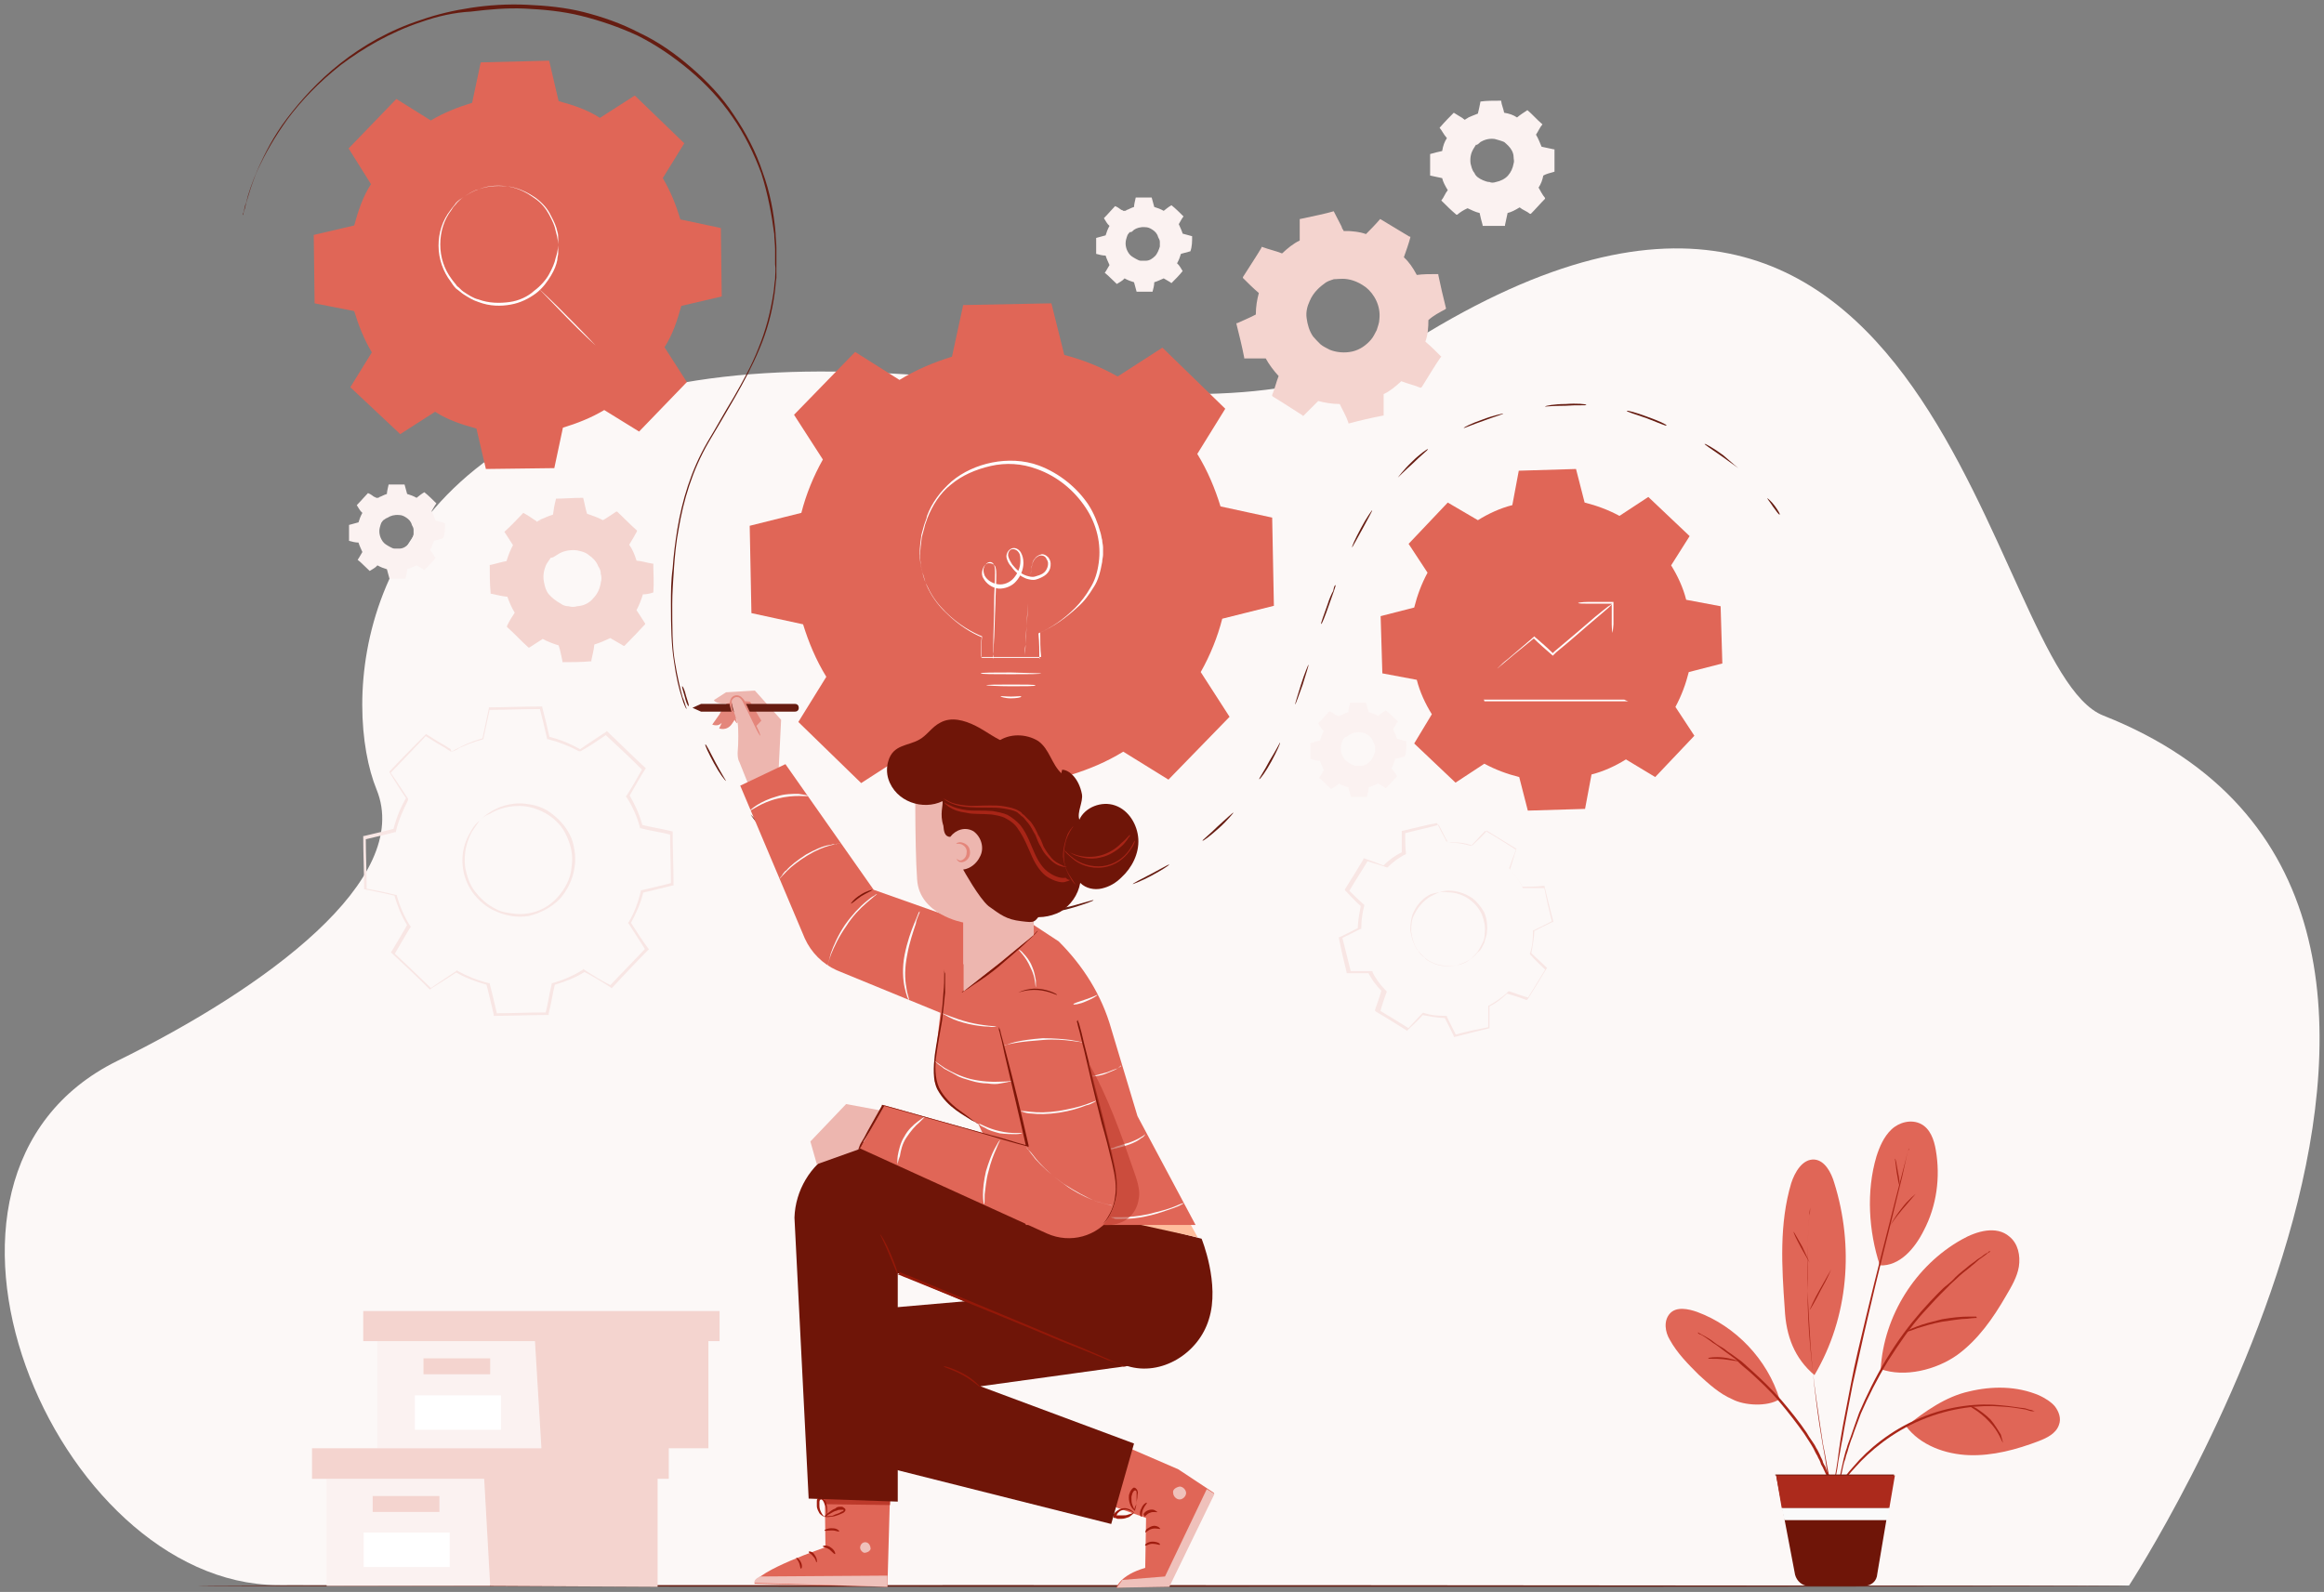 <?xml version="1.0" encoding="utf-8"?>
<!-- Generator: Adobe Illustrator 23.0.1, SVG Export Plug-In . SVG Version: 6.00 Build 0)  -->
<svg version="1.1" id="Layer_1" xmlns="http://www.w3.org/2000/svg" xmlns:xlink="http://www.w3.org/1999/xlink" x="0px" y="0px"
	 width="540px" height="370px" viewBox="0 0 540 370" style="enable-background:new 0 0 540 370;" xml:space="preserve">
<rect x="0" y="0" width="540" height="370" fill="#808080" stroke="none"/>
<style type="text/css">
	.st0{fill:#FCF8F7;}
	.st1{fill:#661C11;}
	.st2{fill-rule:evenodd;clip-rule:evenodd;fill:#E06657;}
	.st3{fill:#FFFFFF;}
	.st4{fill:#263238;}
	.st5{fill:none;stroke:#4E585D;stroke-width:5.000000e-02;stroke-miterlimit:10;}
	.st6{fill:#E06657;}
	.st7{fill:#EFC1BB;}
	.st8{fill:#9F1C0E;}
	.st9{fill:#BD3A2B;}
	.st10{fill:#6F1508;}
	.st11{fill:#941808;}
	.st12{fill:#EDB6AF;}
	.st13{fill:#E4867B;}
	.st14{fill:#FFBE9D;}
	.st15{fill:#7D1608;}
	.st16{fill:#FAFAFA;}
	.st17{opacity:0.6;}
	.st18{fill:#A82517;}
	.st19{fill:#A92618;}
	.st20{fill:#AC2A1C;}
	.st21{fill:#F4D4CF;}
	.st22{fill:#FBF2F1;}
	.st23{fill:#F8E6E4;}
</style>
<path class="st0" d="M494.7,368.5c0,0,103.5-158.9-6-202.2c-27.6-10.9-37.2-163.6-159.8-87.3c-48.7,30.4-118.9-6.4-186.1,13.7
	c-61.7,18.4-63.1,71.7-55.3,90.8c8.5,20.9-25.5,46-60.3,63.1c-54.6,27-14.4,121.4,37.2,121.8C115.9,368.7,494.7,368.5,494.7,368.5z"
	/>
<g>
	<g id="Floor">
		<g>
			<g>
				<path class="st1" d="M494.1,368.6c0,0.2-157.7,0.2-261.1,0.2s-187.1-0.2-187.1-0.2c0-0.2,83.8-0.2,187.1-0.2
					S494.1,368.6,494.1,368.6z"/>
			</g>
		</g>
	</g>
	<g id="Processing">
		<g>
			<g>
				<g>
					<g>
						<path class="st2" d="M100.1,28c3-1.8,6.3-3.1,9.6-4.1l2-9.4l15.9-0.4l2.2,9.4c3.3,0.9,6.7,2,9.6,3.9l8.1-5.2l11.5,11.1l-5,8.1
							c1.8,3,3.1,6.3,4.1,9.6l9.4,2l0.2,15.9l-9.4,2.2c-0.9,3.3-2,6.7-3.9,9.6l5.2,8.1l-11.1,11.5l-8.1-5c-3,1.8-6.3,3.1-9.6,4.1
							l-2,9.4l-15.9,0.2l-2.2-9.4c-3.3-0.9-6.7-2-9.6-3.9l-8.1,5.2L81.4,90l5-8.1c-1.8-3-3.1-6.3-4.1-9.6l-9.2-1.8l-0.2-15.9
							l9.4-2.2c0.9-3.3,2-6.7,3.9-9.6L81,34.5l11.1-11.5L100.1,28L100.1,28z"/>
					</g>
				</g>
			</g>
			<g>
				<g>
					<g>
						<path class="st3" d="M129.7,56.9c0,0,0-1.3-0.6-3.3c-0.2-1.1-0.7-2.2-1.5-3.7c-0.7-1.3-1.8-2.8-3.5-3.9
							c-1.5-1.1-3.5-2.2-5.7-2.6c-2.2-0.4-4.8-0.4-7.2,0.6c-1.3,0.4-2.4,1.1-3.5,1.8c-0.6,0.4-1.1,0.9-1.5,1.3
							c-0.4,0.6-0.9,0.9-1.3,1.7c-1.7,2.2-2.6,5-2.6,8c0,3,0.9,5.7,2.6,8c0.4,0.6,0.9,1.1,1.3,1.7c0.6,0.4,0.9,0.9,1.5,1.3
							c1.1,0.7,2.2,1.5,3.5,1.8c2.4,0.9,5,0.9,7.2,0.6s4.3-1.3,5.7-2.6c1.5-1.1,2.8-2.6,3.5-3.9c0.7-1.3,1.3-2.6,1.5-3.7
							C129.7,58.2,129.7,56.9,129.7,56.9s0,0,0,0.2s0,0.4,0,0.7s0,0.7,0,1.1s-0.2,0.9-0.2,1.5c-0.2,1.1-0.7,2.4-1.5,3.7
							s-1.8,2.8-3.5,4.1c-1.5,1.1-3.5,2.2-5.9,2.6c-2.2,0.4-4.8,0.4-7.4-0.6c-1.3-0.4-2.4-1.1-3.5-1.8c-0.6-0.4-1.1-0.9-1.7-1.3
							c-0.6-0.6-0.9-1.1-1.3-1.7c-1.7-2.2-2.8-5.2-2.8-8.3c0-3,0.9-5.9,2.8-8.3c0.4-0.6,0.9-1.1,1.3-1.7c0.6-0.6,1.1-0.9,1.7-1.3
							c1.1-0.7,2.2-1.5,3.5-1.8c2.4-0.9,5-0.9,7.4-0.6c2.2,0.4,4.3,1.5,5.9,2.6c1.7,1.3,2.8,2.6,3.5,4.1c0.7,1.3,1.3,2.6,1.5,3.7
							c0.2,0.6,0.2,1.1,0.2,1.5c0,0.4,0,0.7,0,1.1c0,0.2,0,0.6,0,0.7C129.7,56.9,129.7,56.9,129.7,56.9z"/>
					</g>
				</g>
				<g>
					<g>
						<path class="st3" d="M125.2,67.1c0,0,3.1,2.8,6.7,6.5c3.7,3.7,6.5,6.7,6.5,6.7s-3.1-2.8-6.7-6.5
							C128.2,70.2,125.2,67.1,125.2,67.1z"/>
					</g>
				</g>
			</g>
		</g>
		<g>
			<g>
				<g>
					<g>
						<path class="st2" d="M209,88.3c3.9-2.4,8-4.1,12.2-5.4l2.6-12l20.5-0.4l3,12c4.3,1.1,8.5,2.8,12.4,5l10.4-6.7l14.6,14.2
							l-6.5,10.5c2.4,3.9,4.1,8,5.4,12.2l12,2.6l0.4,20.5l-12,3c-1.1,4.3-2.8,8.5-5,12.4l6.7,10.4l-14.2,14.6l-10.5-6.5
							c-3.9,2.4-8,4.1-12.2,5.4l-2.6,12l-20.3,0.2l-3-12c-4.3-1.1-8.5-2.8-12.4-5l-10.4,6.7l-14.6-14.2l6.5-10.5
							c-2.4-3.9-4.1-8-5.4-12.2l-12-2.6l-0.4-20.3l12-3c1.1-4.3,2.8-8.5,5-12.4l-6.7-10.4l14.2-14.6L209,88.3L209,88.3z"/>
					</g>
				</g>
			</g>
			<g>
				<g>
					<g>
						<path class="st3" d="M228,152.9c0,0,0,0,0.2,0c0.2,0,0.4,0,0.7,0c0.6,0,1.5,0,2.8,0c2.4,0,5.7,0,10,0l-0.2,0.2
							c0-1.7,0-3.7-0.2-5.7v-0.2l0,0c3-1.3,5.9-3.3,8.5-5.9c1.3-1.3,2.6-3,3.5-4.6c1.1-1.7,1.7-3.7,2-5.9c0.6-4.3-0.4-8.9-3.1-12.9
							c-2.6-3.9-6.5-7.2-11.3-8.9c-3.5-1.3-7.2-1.5-10.7-0.7s-6.7,2.2-9.2,4.3c-2.6,2-4.4,5-5.5,7.8c-0.2,0.7-0.6,1.5-0.7,2.2
							c-0.2,0.7-0.4,1.5-0.6,2.2c-0.2,1.5-0.4,3-0.4,4.3c0,1.5,0.2,2.8,0.6,4.1c0.4,1.3,0.7,2.6,1.3,3.7c1.1,2.2,2.6,4.1,4.1,5.5
							c3,3,6.1,4.8,8.3,5.7l0,0l0,0c-0.2,1.5-0.2,2.8-0.2,3.5c0,0.4,0,0.7,0,0.9C228,152.7,228,152.9,228,152.9s0-0.2,0-0.4
							c0-0.2,0-0.6,0-0.9c0-0.9,0-2,0.2-3.7l0,0c-2.2-0.9-5.4-2.6-8.5-5.7c-1.5-1.5-3-3.3-4.1-5.7c-0.6-1.1-1.1-2.4-1.3-3.7
							c-0.4-1.3-0.6-2.8-0.6-4.1c0-1.5,0.2-3,0.4-4.4c0.2-0.7,0.4-1.5,0.6-2.2c0.2-0.7,0.6-1.5,0.7-2.2c1.1-3,3.1-5.7,5.7-8
							c2.6-2.2,5.9-3.7,9.4-4.4c3.5-0.7,7.4-0.6,10.9,0.7c4.8,1.8,8.9,5.2,11.5,9.1c1.3,2,2.2,4.3,2.8,6.5c0.2,0.6,0.2,1.1,0.4,1.7
							c0,0.6,0.2,1.1,0.2,1.7c0,0.6,0,1.1,0,1.7s-0.2,1.1-0.2,1.7c-0.4,2.2-0.9,4.3-2,5.9c-1.1,1.8-2.2,3.3-3.7,4.6
							c-2.8,2.6-5.7,4.6-8.7,5.9v-0.2c0,2,0,4.1,0.2,5.7v0.2h-0.2c-4.3,0-7.8,0-10.2,0c-1.1,0-2,0-2.6,0c-0.4,0-0.6,0-0.7,0
							C228,152.9,228,152.9,228,152.9z"/>
					</g>
				</g>
				<g>
					<g>
						<path class="st3" d="M241.9,156.5c0,0.2-3.1,0.2-7,0.2c-3.9,0-7,0-7-0.2c0-0.2,3.1-0.2,7-0.2
							C238.8,156.4,241.9,156.5,241.9,156.5z"/>
					</g>
				</g>
				<g>
					<g>
						<path class="st3" d="M237.3,161.9c0,0.2-1.1,0.4-2.4,0.4c-1.5,0-2.4-0.4-2.4-0.4c0-0.2,1.1,0,2.4,0
							C236.2,161.9,237.3,161.7,237.3,161.9z"/>
					</g>
				</g>
				<g>
					<g>
						<path class="st3" d="M230.8,152.9c0,0,0,0,0-0.2c0-0.2,0-0.4,0-0.7c0-0.6,0-1.5,0-2.6c0-2.2,0.2-5.5,0.2-9.6
							c0-2,0.2-4.3,0.2-6.7c0-0.6,0-1.1-0.2-1.7c-0.2-0.6-0.7-0.9-1.3-0.7c-0.6,0.2-0.9,0.7-1.1,1.3c-0.2,0.6,0,1.3,0.2,1.8
							c0.6,1.1,1.8,1.8,3.1,2c1.3,0.2,2.8-0.4,3.7-1.5s1.5-2.4,1.5-3.9c0-0.7,0-1.5-0.4-2c-0.4-0.6-1.1-0.9-1.7-0.7
							c-0.6,0.2-0.9,1.1-0.7,1.7c0.2,0.7,0.6,1.3,0.9,1.8c0.9,1.1,2,2.2,3.3,2.6c0.7,0.2,1.3,0.4,2,0.2c0.7-0.2,1.3-0.4,1.8-0.7
							c0.6-0.4,0.9-0.9,1.1-1.5c0.2-0.6,0.2-1.3-0.2-1.8c-0.2-0.6-0.7-0.9-1.3-0.9c-0.6,0-1.1,0.4-1.5,0.9c-0.7,0.9-0.7,2.2-0.9,3.5
							c-0.2,2.4-0.4,4.6-0.6,6.7c-0.2,4.1-0.6,7.2-0.6,9.6c0,1.1-0.2,2-0.2,2.6c0,0.4,0,0.6,0,0.7c0,0.2,0,0.2,0,0.2s0,0,0-0.2
							c0-0.2,0-0.4,0-0.7c0-0.6,0-1.5,0.2-2.6c0.2-2.2,0.2-5.5,0.6-9.6c0.2-2,0.4-4.3,0.6-6.7c0-0.6,0.2-1.1,0.2-1.8
							c0.2-0.6,0.2-1.3,0.7-1.8c0.4-0.6,0.9-0.9,1.7-1.1c0.7,0,1.5,0.6,1.7,1.1c0.4,0.6,0.4,1.5,0.2,2.2c-0.2,0.7-0.7,1.3-1.3,1.7
							c-0.6,0.4-1.3,0.7-2,0.9c-0.7,0.2-1.5,0-2.2-0.2c-1.5-0.6-2.6-1.5-3.5-2.8c-0.6-0.6-0.9-1.3-1.1-2c-0.2-0.7,0.2-1.8,1.1-2.2
							c0.9-0.4,1.8,0.2,2.2,0.9c0.4,0.7,0.6,1.5,0.6,2.4c0,1.5-0.6,3.1-1.7,4.3c-0.9,1.1-2.6,1.8-4.1,1.7c-1.5-0.2-2.8-1.1-3.5-2.4
							c-0.4-0.6-0.4-1.3-0.2-2c0.2-0.7,0.6-1.3,1.3-1.5c0.4,0,0.7,0,1.1,0.2c0.4,0.2,0.6,0.6,0.6,0.7c0.2,0.6,0.2,1.3,0.2,1.8
							c0,2.4-0.2,4.6-0.2,6.7c-0.2,4.1-0.2,7.2-0.4,9.6c0,1.1,0,2-0.2,2.6c0,0.4,0,0.6,0,0.7C230.8,152.7,230.8,152.9,230.8,152.9z"
							/>
					</g>
				</g>
				<g>
					<g>
						<path class="st3" d="M240.6,159.3c0,0.2-2.6,0.2-5.7,0.2c-3.1,0-5.7-0.2-5.7-0.2c0-0.2,2.6-0.2,5.7-0.2
							C238,159.1,240.6,159.1,240.6,159.3z"/>
					</g>
				</g>
			</g>
		</g>
		<g>
			<g>
				<g>
					<g>
						<g>
							<path class="st2" d="M343.4,120.9c2.4-1.5,5.2-2.8,8-3.5l1.5-8l13.3-0.4l2,7.8c2.8,0.7,5.5,1.7,8.1,3.1l6.7-4.4l9.6,9.1
								l-4.3,6.8c1.5,2.4,2.8,5.2,3.5,8l8,1.5l0.4,13.3l-7.8,2c-0.7,2.8-1.7,5.5-3.1,8.1l4.4,6.7l-9.1,9.6l-6.8-4.1
								c-2.4,1.5-5.2,2.8-8,3.5l-1.5,8l-13.3,0.4l-2-7.8c-2.8-0.7-5.5-1.7-8.1-3.1l-6.7,4.4l-9.6-9.1l4.1-6.8
								c-1.5-2.4-2.8-5.2-3.5-8l-8-1.5l-0.4-13.3l7.8-2c0.7-2.8,1.7-5.5,3.1-8.1l-4.4-6.7l9.1-9.6L343.4,120.9L343.4,120.9z"/>
						</g>
					</g>
				</g>
			</g>
			<g>
				<g>
					<g>
						<path class="st3" d="M378.4,163c0,0-0.2,0-0.6,0c-0.4,0-1.1,0-1.8,0c-1.7,0-3.9,0-6.8,0c-5.7,0-13.7,0-22.4,0
							c-0.6,0-1.1,0-1.7,0h-0.2v-0.2c0-8.3,0-15.9,0-21.3c0-2.6,0-4.8,0-6.5c0-0.7,0-1.3,0-1.7s0-0.6,0-0.6s0,0.2,0,0.6
							c0,0.4,0,0.9,0,1.7c0,1.5,0,3.7,0,6.5c0,5.5,0,12.9,0,21.3l-0.2-0.2c0.6,0,1.1,0,1.7,0c8.7,0,16.6,0,22.4,0c2.8,0,5.2,0,6.8,0
							c0.7,0,1.3,0,1.8,0C378.2,163,378.4,163,378.4,163z"/>
					</g>
				</g>
				<g>
					<g>
						<path class="st3" d="M374.7,140.3c0,0-0.4,0.4-0.9,0.9c-0.7,0.6-1.7,1.5-2.8,2.4c-2.4,2-5.7,5-9.4,8l-0.6,0.6l-0.2,0.2
							l-0.2-0.2c-1.5-1.3-3-2.6-4.3-3.9h0.2c-2.4,2-4.6,3.7-6.1,5c-0.7,0.6-1.3,1.1-1.8,1.5c-0.4,0.4-0.7,0.6-0.7,0.6
							s0.2-0.2,0.6-0.6c0.4-0.4,0.9-0.9,1.7-1.5c1.5-1.3,3.7-3.1,6.1-5.2l0.2-0.2l0.2,0.2c1.3,1.1,2.8,2.4,4.3,3.9h-0.4l0.6-0.6
							c3.7-3.1,7-5.9,9.4-8c1.1-0.9,2.2-1.8,3-2.4C374.3,140.5,374.7,140.3,374.7,140.3z"/>
					</g>
				</g>
				<g>
					<g>
						<path class="st3" d="M374.7,147.1c0,0-0.2-0.7-0.2-2s0-3.1,0-5l0.2,0.2c-0.2,0-0.2,0-0.4,0c-2,0-3.9,0-5.4,0
							c-1.3,0-2.2,0-2.2-0.2c0,0,0.9-0.2,2.2-0.2c1.3,0,3.1,0,5.4,0c0.2,0,0.2,0,0.4,0h0.2v0.2c0,2,0,3.7,0,5
							C374.8,146.4,374.7,147.1,374.7,147.1z"/>
					</g>
				</g>
			</g>
		</g>
		<g>
			<g>
				<g>
					<path class="st1" d="M160,164.1c-0.2,0-0.6-0.9-0.9-2.2c-0.4-1.3-0.7-2.4-0.6-2.4c0.2,0,0.6,0.9,0.9,2.2
						C159.8,163,160.2,164.1,160,164.1z"/>
				</g>
			</g>
			<g>
				<g>
					<path class="st1" d="M168.7,181.5c-0.2,0-1.5-1.7-2.8-4.1c-1.3-2.4-2.2-4.3-2-4.4c0.2,0,1.1,1.8,2.4,4.3
						C167.6,179.7,168.7,181.5,168.7,181.5z"/>
				</g>
			</g>
			<g>
				<g>
					<path class="st1" d="M181.2,196.1c0,0-1.8-1.3-3.7-3.1s-3.1-3.7-3.1-3.7s1.5,1.5,3.5,3.5C179.8,194.6,181.4,196.1,181.2,196.1z
						"/>
				</g>
			</g>
			<g>
				<g>
					<path class="st4" d="M197.3,207c0,0.2-2-0.7-4.4-2c-2.4-1.3-4.1-2.6-4.1-2.8c0-0.2,1.8,1.1,4.3,2.4
						C195.5,205.9,197.3,207,197.3,207z"/>
				</g>
			</g>
			<g>
				<g>
					<path class="st4" d="M215.8,212.9c0,0.2-2.2-0.2-4.8-0.7c-2.6-0.7-4.6-1.5-4.6-1.5c0-0.2,2.2,0.4,4.8,1.1
						C213.6,212.4,215.8,212.9,215.8,212.9z"/>
				</g>
			</g>
			<g>
				<g>
					<path class="st4" d="M235.1,213.5c0,0.2-2.2,0.4-4.8,0.6c-2.8,0.2-4.8,0-4.8-0.2c0-0.2,2.2-0.2,4.8-0.2
						C233,213.5,235.1,213.3,235.1,213.5z"/>
				</g>
			</g>
			<g>
				<g>
					<path class="st1" d="M254.1,209.2c0,0.2-2,0.9-4.6,1.7s-4.8,1.1-4.8,0.9c0-0.2,2-0.7,4.6-1.3
						C251.9,209.8,254.1,209.1,254.1,209.2z"/>
				</g>
			</g>
			<g>
				<g>
					<path class="st1" d="M271.7,200.9c0,0.2-1.7,1.3-4.1,2.6c-2.4,1.3-4.4,2-4.4,2c0-0.2,1.8-1.1,4.3-2.4
						C269.6,202,271.5,200.9,271.7,200.9z"/>
				</g>
			</g>
			<g>
				<g>
					<path class="st1" d="M286.6,188.9c0,0-1.3,1.7-3.3,3.5c-2,1.8-3.7,3.1-3.9,3c0-0.2,1.7-1.5,3.5-3.3
						C285,190.2,286.6,188.7,286.6,188.9z"/>
				</g>
			</g>
			<g>
				<g>
					<path class="st1" d="M297.4,172.6c0.2,0-0.7,2-2,4.4c-1.3,2.4-2.6,4.1-2.8,4.1c-0.2,0,1.1-1.8,2.4-4.3
						C296.3,174.7,297.4,172.6,297.4,172.6z"/>
				</g>
			</g>
			<g>
				<g>
					<path class="st1" d="M304,154.5c0.2,0-0.6,2.2-1.3,4.6c-0.9,2.6-1.7,4.6-1.7,4.6c-0.2,0,0.6-2.2,1.3-4.6
						C303.1,156.5,304,154.5,304,154.5z"/>
				</g>
			</g>
			<g>
				<g>
					<path class="st1" d="M310.3,136c0.2,0-0.6,2-1.5,4.6c-0.9,2.6-1.7,4.6-1.8,4.4c-0.2,0,0.6-2,1.5-4.6c0.4-1.3,0.9-2.4,1.3-3.1
						C309.9,136.6,310.1,136,310.3,136z"/>
				</g>
			</g>
			<g>
				<g>
					<path class="st1" d="M318.8,118.6c0.2,0-0.9,1.8-2.2,4.3c-1.3,2.4-2.4,4.3-2.4,4.3c-0.2,0,0.7-2,2-4.4
						C317.5,120.3,318.8,118.6,318.8,118.6z"/>
				</g>
			</g>
			<g>
				<g>
					<path class="st1" d="M331.8,104.4c0,0.2-1.7,1.5-3.5,3.3c-2,1.8-3.5,3.3-3.5,3.3s1.3-1.8,3.3-3.7
						C329.9,105.5,331.8,104.2,331.8,104.4z"/>
				</g>
			</g>
			<g>
				<g>
					<path class="st1" d="M349.3,96.1c0,0.2-2,0.7-4.6,1.7c-2.6,0.9-4.4,1.7-4.6,1.7c0-0.2,1.8-1.1,4.4-2
						C347.1,96.5,349.3,96.1,349.3,96.1z"/>
				</g>
			</g>
			<g>
				<g>
					<path class="st1" d="M368.6,94.1c0,0.2-2.2,0-4.8,0.2c-2.6,0-4.8,0.2-4.8,0.2c0-0.2,2.2-0.6,4.8-0.6
						C366.3,93.7,368.6,93.9,368.6,94.1z"/>
				</g>
			</g>
			<g>
				<g>
					<path class="st1" d="M387.2,98.9c0,0.2-2-0.7-4.6-1.7c-2.6-0.9-4.6-1.5-4.6-1.7c0-0.2,2.2,0.4,4.6,1.3
						C385.4,97.8,387.4,98.7,387.2,98.9z"/>
				</g>
			</g>
			<g>
				<g>
					<path class="st1" d="M403.9,108.8c0,0-1.8-1.3-3.9-2.8c-2.2-1.5-4.1-2.8-3.9-2.8c0-0.2,2,0.9,4.3,2.6
						C402.2,107.4,403.9,108.8,403.9,108.8z"/>
				</g>
			</g>
			<g>
				<g>
					<path class="st1" d="M413.5,119.6c-0.2,0-0.7-0.7-1.5-1.8c-0.7-1.1-1.5-2-1.3-2c0,0,0.9,0.7,1.7,1.8S413.7,119.6,413.5,119.6z"
						/>
				</g>
			</g>
		</g>
		<g>
			<g>
				<path class="st5" d="M199,202"/>
			</g>
		</g>
		<g>
			<g>
				<path class="st1" d="M56.4,50c0,0,0-0.2,0.2-0.7c0.2-0.6,0.2-1.3,0.6-2.2c0.4-1.8,1.3-4.6,2.8-8c1.5-3.3,3.5-7.4,6.7-11.6
					s7.2-8.7,12.4-12.8S90.5,7,97.9,4.6c3.7-1.3,7.6-2.2,11.6-2.8s8.3-0.9,12.8-0.7s8.9,0.6,13.3,1.7c4.3,1.1,8.7,2.6,12.9,4.8
					c4.3,2,8.3,4.8,12,8s7.2,6.8,10,11.1c2.8,4.1,5.2,8.7,6.7,13.3c1.7,4.6,2.6,9.4,3,14.1c0,1.1,0.2,2.4,0.2,3.5c0,1.1,0,2.4,0,3.5
					c0,1.1,0,2.4,0,3.5c-0.2,1.1-0.2,2.2-0.4,3.5c-0.6,4.6-1.8,8.9-3.5,12.9c-1.7,4.1-3.7,7.8-5.7,11.3s-4.1,7-6.1,10.4
					c-3.9,6.7-5.9,13.7-7,20.2c-0.6,3.1-0.9,6.3-1.1,9.2c-0.2,3-0.4,5.7-0.4,8.3c0,5.2,0,9.8,0.6,13.3c0.6,3.7,1.3,6.5,1.8,8.3
					c0.4,0.9,0.6,1.7,0.7,2c0,0.2,0.2,0.4,0.2,0.6c0,0.2,0,0.2,0,0.2s-0.6-0.9-1.1-2.8c-0.6-1.8-1.3-4.6-1.8-8.3
					c-0.6-3.7-0.7-8.1-0.7-13.3c0-2.6,0-5.4,0.4-8.3c0.2-3,0.6-6.1,1.1-9.2c1.1-6.5,3.1-13.5,7-20.2c2-3.3,3.9-6.8,6.1-10.4
					c2-3.5,4.1-7.2,5.7-11.3c1.7-4.1,2.8-8.3,3.5-12.8c0.2-1.1,0.2-2.2,0.4-3.3c0-1.1,0.2-2.2,0-3.5c0-1.1,0-2.4,0-3.5
					c0-1.1-0.2-2.4-0.2-3.5c-0.6-4.6-1.5-9.4-3-14.1c-1.7-4.6-3.9-9.1-6.7-13.1c-2.8-4.1-6.3-7.8-10-10.9s-7.8-5.9-12-8
					c-4.3-2-8.7-3.5-13.1-4.6c-4.4-1.1-8.9-1.5-13.1-1.7c-4.3-0.2-8.5,0.2-12.6,0.7c-3.9,0.2-7.8,1.1-11.5,2.4
					c-7.2,2.4-13.5,6.1-18.7,10c-5.2,4.1-9.2,8.3-12.4,12.6c-3.1,4.3-5.2,8.1-6.8,11.5c-1.5,3.3-2.2,6.1-2.8,8
					c-0.2,0.9-0.4,1.7-0.6,2.2C56.6,49.9,56.4,50,56.4,50z"/>
			</g>
		</g>
	</g>
	<g id="Character">
		<g>
			<g>
				<g>
					<g>
						<g>
							<g>
								<path class="st6" d="M254.1,348.5l12.2,4.3l-0.2,11.6c-5.9,1.7-6.7,4.6-6.7,4.6l12.2-0.4l10.5-21.6l-8.3-5.5l-15.7-6.8"/>
							</g>
						</g>
						<g>
							<polygon class="st7" points="282.2,347.2 271.7,368.8 259.5,369 260.8,367.2 270.7,366.4 280.4,346.1 							"/>
						</g>
					</g>
					<g>
						<g>
							<path class="st8" d="M266.1,359.2c0.2,0.2,0.7-0.4,1.7-0.4s1.7,0.4,1.7,0.2c0.2-0.2-0.6-0.7-1.7-0.7
								C266.7,358.3,265.9,359,266.1,359.2z"/>
						</g>
					</g>
					<g>
						<g>
							<path class="st8" d="M266.1,356.2c0.2,0,0.7-0.7,1.7-0.9s1.7,0.2,1.8,0c0,0-0.2-0.2-0.4-0.4c-0.4-0.2-0.9-0.4-1.5-0.2
								c-0.6,0.2-1.1,0.6-1.3,0.7C266.1,355.9,266.1,356.2,266.1,356.2z"/>
						</g>
					</g>
					<g>
						<g>
							<path class="st8" d="M265.9,352.5c0.2,0,0.6-0.7,1.3-0.9c0.9-0.4,1.7,0,1.7-0.2c0,0-0.2-0.2-0.6-0.4c-0.4-0.2-0.9-0.2-1.5,0
								c-0.6,0.2-0.9,0.6-1.1,0.9C265.9,352.2,265.9,352.5,265.9,352.5z"/>
						</g>
					</g>
					<g>
						<g>
							<path class="st8" d="M265.2,352.5c0.2,0,0-0.7,0.4-1.7c0.4-0.9,0.9-1.3,0.9-1.5s-0.9,0.2-1.3,1.3
								C264.6,351.6,265,352.5,265.2,352.5z"/>
						</g>
					</g>
					<g>
						<g>
							<path class="st8" d="M263.7,351.1c0,0,0.2-0.6,0.4-1.7c0-0.6,0.2-1.1,0.2-1.8c0-0.4,0.2-0.7,0-1.1c0-0.2-0.2-0.4-0.4-0.6
								s-0.6-0.2-0.7,0c-0.4,0.4-0.6,0.7-0.7,1.1c-0.2,0.4-0.2,0.7-0.2,1.1c0,0.7,0.2,1.3,0.4,1.8c0.4,0.9,1.1,1.3,1.1,1.3
								s-0.4-0.6-0.7-1.5c-0.2-0.4-0.2-1.1-0.2-1.7c0-0.4,0.2-0.6,0.2-0.9c0.2-0.4,0.4-0.7,0.6-0.7s0.2,0,0.2,0s0.2,0.2,0.2,0.4
								c0,0.2,0,0.6,0,0.9c0,0.6,0,1.3,0,1.8C263.5,350.5,263.5,351.1,263.7,351.1z"/>
						</g>
					</g>
					<g>
						<g>
							<path class="st8" d="M263.5,351.6c0,0-0.4-0.6-1.3-0.9c-0.9-0.4-2.4-0.2-3.5,1.3c0,0.2,0,0.4,0,0.6c0,0.2,0.2,0.2,0.4,0.2
								c0.2,0,0.4,0.2,0.6,0.2c0.4,0,0.7,0,0.9,0c0.6,0,1.1-0.2,1.7-0.4C263.2,352,263.5,351.6,263.5,351.6c0-0.2-0.4,0.2-1.3,0.4
								c-0.4,0.2-0.9,0.2-1.5,0.2c-0.4,0-0.6,0-0.9,0c-0.2,0-0.4,0-0.4,0c-0.2,0,0,0,0,0s0.2-0.2,0.2-0.4c0.2-0.2,0.2-0.2,0.4-0.4
								c0.2-0.2,0.6-0.4,0.7-0.4c0.6-0.2,1.1-0.2,1.5,0C263,351.2,263.3,351.6,263.5,351.6z"/>
						</g>
					</g>
					<g>
						<path class="st7" d="M272.6,347c0,0.7,0.7,1.5,1.5,1.5c0.7,0,1.5-0.7,1.5-1.5c0-0.7-0.7-1.5-1.5-1.5
							C273.1,345.7,272.4,346.3,272.6,347z"/>
					</g>
				</g>
			</g>
			<g>
				<g>
					<g>
						<g>
							<path class="st6" d="M191.6,343.7l0.2,15.9c0,0-16.1,5.5-16.5,8.5l30.9,0.7l0.7-25L191.6,343.7z"/>
						</g>
					</g>
					<g>
						<g>
							<path class="st7" d="M201.4,358.5c0.6,0.2,0.9,0.9,0.9,1.5c-0.2,0.6-0.9,0.9-1.5,0.9c-0.6-0.2-1.1-0.9-0.9-1.5
								C200.1,358.6,200.8,358.3,201.4,358.5"/>
						</g>
					</g>
					<g>
						<g>
							<path class="st7" d="M206.2,368.8v-2.6l-29.6,0.2c0,0-1.5,0.6-1.3,1.5L206.2,368.8z"/>
						</g>
					</g>
					<g>
						<g>
							<path class="st8" d="M191.2,359.4c0,0.2,0.7,0.2,1.5,0.7c0.7,0.6,1.1,1.1,1.3,1.1c0.2,0,0-0.9-0.9-1.5
								C192.2,359,191.2,359.2,191.2,359.4z"/>
						</g>
					</g>
					<g>
						<g>
							<path class="st8" d="M187.9,360.7c0,0.2,0.6,0.4,1.1,1.1c0.6,0.6,0.6,1.3,0.7,1.3c0.2,0,0.2-0.9-0.4-1.7
								C188.8,360.5,187.9,360.5,187.9,360.7z"/>
						</g>
					</g>
					<g>
						<g>
							<path class="st8" d="M186.1,364.6c0.2,0,0.4-0.7,0-1.5c-0.4-0.9-1.1-1.1-1.1-1.1c0,0.2,0.4,0.6,0.7,1.3
								C185.9,363.8,185.9,364.4,186.1,364.6z"/>
						</g>
					</g>
					<g>
						<g>
							<path class="st8" d="M191.6,355.7c0,0.2,0.7,0,1.7,0s1.5,0.4,1.7,0.2c0-0.2-0.6-0.7-1.5-0.7
								C192.2,355.1,191.4,355.7,191.6,355.7z"/>
						</g>
					</g>
				</g>
				<g>
					<g>
						<polygon class="st9" points="191.6,346.8 191.6,349.6 206.8,349.8 206.9,347.4 						"/>
					</g>
				</g>
				<g>
					<g>
						<path class="st8" d="M191.6,352.5c0,0,0.6,0.2,1.5,0c0.6,0,1.1-0.2,1.7-0.4c0.4-0.2,0.6-0.2,0.9-0.4c0.2,0,0.4-0.2,0.6-0.4
							c0.2-0.2,0.2-0.6,0-0.7s-0.4-0.4-0.7-0.4c-0.2,0-0.4,0-0.6,0c-0.4,0-0.7,0.2-0.9,0.4c-0.6,0.2-1.1,0.6-1.5,0.9
							C191.8,352,191.6,352.5,191.6,352.5c0.2,0.2,0.6-0.4,1.3-0.7c0.4-0.2,0.9-0.6,1.5-0.7c0.4-0.2,0.6-0.2,0.9-0.2s0.6,0,0.7,0
							c0,0,0,0,0,0.2c0,0-0.2,0.2-0.4,0.2c-0.4,0.2-0.6,0.4-0.7,0.4c-0.6,0.2-1.1,0.4-1.5,0.6C192.2,352.4,191.6,352.4,191.6,352.5z
							"/>
					</g>
				</g>
				<g>
					<g>
						<path class="st8" d="M191.8,352.7c0,0,0.4-0.6,0.4-1.5c0-0.6,0-1.1-0.2-1.7c0-0.4-0.2-0.6-0.4-0.9c-0.2-0.4-0.4-0.7-0.9-0.7
							c-0.4,0-0.6,0.2-0.7,0.4c-0.2,0.2-0.2,0.4-0.2,0.6c0,0.4,0,0.7,0,1.1c0,0.7,0.4,1.3,0.6,1.7c0.6,0.7,1.3,0.9,1.3,0.9
							s-0.6-0.4-0.9-1.1c-0.2-0.4-0.4-0.9-0.4-1.5c0-0.4,0-0.6,0-0.9c0-0.4,0.2-0.6,0.4-0.6s0.4,0.2,0.6,0.6
							c0.2,0.4,0.2,0.6,0.4,0.9c0.2,0.6,0.2,1.1,0.2,1.5C192,352.2,191.8,352.7,191.8,352.7z"/>
					</g>
				</g>
			</g>
			<g>
				<g>
					<g>
						<polygon class="st10" points="263.5,335.5 227.8,322.2 265.4,317 267.2,298.7 197.1,304.8 187.2,319.1 189.9,337 258.2,354.2 
													"/>
					</g>
					<g>
						<g>
							<path class="st10" d="M187.9,348.3l-3.3-65.3c0.2-6.3,3.7-12.2,9.1-15.3l0,0c4.6-2.6,10-3.1,15-1.5l45.5,15.2l25,6.5
								c0,0,4.3,10.5,1.7,18.7c-2.4,8-11.1,13.3-18.9,10.9c-9.6-2.8-53.4-21.6-53.4-21.6v53.1L187.9,348.3z"/>
						</g>
					</g>
					<g>
						<g>
							<path class="st11" d="M261.3,317.6h-0.2c-0.2,0-0.4-0.2-0.7-0.4c-0.7-0.4-1.7-0.7-3-1.1c-2.6-1.1-6.3-2.6-10.9-4.4
								c-9.2-3.9-22-9.1-36.1-14.8c-0.6-0.2-1.3-0.6-1.8-0.7l0.4-0.2c0,14.8,0,28.1,0,37.7c0,4.8,0,8.7,0,11.3c0,1.3,0,2.4,0,3.1
								c0,0.4,0,0.6,0,0.7c0,0.2,0,0.2,0,0.2s0,0,0-0.2s0-0.6,0-0.7c0-0.7,0-1.8,0-3.1c0-2.8,0-6.5,0-11.3c0-9.6,0-22.9,0-37.7v-0.4
								l0.4,0.2c0.6,0.2,1.3,0.6,1.8,0.7c14.1,5.9,26.8,11.1,35.9,15c4.6,1.8,8.3,3.5,10.9,4.6c1.3,0.6,2.2,0.9,3,1.3
								c0.4,0.2,0.6,0.2,0.7,0.4C261.1,317.4,261.3,317.6,261.3,317.6z"/>
						</g>
					</g>
					<g>
						<g>
							<path class="st11" d="M219.3,317.6c0-0.2,2.2,0.4,4.6,1.7c2.4,1.3,3.9,3,3.9,3.1c0,0.2-1.7-1.5-4.1-2.8
								C221.4,318.3,219.3,317.8,219.3,317.6z"/>
						</g>
					</g>
				</g>
				<g>
					<g>
						<path class="st11" d="M204.5,286.9c0.2,0,1.3,1.8,2.4,4.4c1.1,2.6,1.8,4.6,1.7,4.8c-0.2,0-0.9-2-2-4.6
							C205.5,288.9,204.5,286.9,204.5,286.9z"/>
					</g>
				</g>
			</g>
			<polygon class="st12" points="204.7,258.1 196.6,256.6 188.3,265.3 189.8,270.6 199.6,267.1 			"/>
			<g>
				<g>
					<g>
						<path class="st13" d="M175,162.5l-2.2,0.2c0,0-3.9,0.6-3.9,0.7c0,0-1.7,2.4-1.7,2.6l-1.7,2.4c0,0,1.3,0.6,2.2-0.4l-0.6,1.3
							c0,0,1.8,0.7,3-1.1c0.7-1.1,1.3-1.8,1.7-2.4h0.7c0,0.2,2.8,4.1,3,3.9l2.4-2.2L175,162.5z"/>
					</g>
				</g>
				<g>
					<g>
						<path class="st12" d="M180.9,179.3l0.6-12l-6.1-6.8l-6.7,0.4l-2.8,1.8c0.2,0.7,2,1.1,4.1,0.6c2-0.6,4.3-0.2,4.3-0.2l2.6,4.4
							l-1.7,1.8l2.2,11.5L180.9,179.3z"/>
					</g>
				</g>
				<g>
					<path class="st1" d="M162.9,163.6h21.8c0.6,0,0.9,0.4,0.9,0.9l0,0c0,0.6-0.4,0.9-0.9,0.9h-21.8l-2-0.9L162.9,163.6z"/>
				</g>
				<g>
					<g>
						<path class="st12" d="M174,182.6l-2.2-5.5c-0.4-0.7-0.4-1.5-0.4-2.2c0.2-2,0.2-5.9,0-6.8c-0.4-1.3-2-5.4-1.1-5.9
							c0.9-0.6,2.2-0.7,3.1,1.7c0.9,2.4,3.7,7.8,3.7,7.8l2,8.7L174,182.6z"/>
					</g>
				</g>
				<g>
					<g>
						<g>
							<path class="st13" d="M176.6,171c0,0-0.6-0.9-1.3-2.4c-0.7-1.5-1.7-3.5-2.8-5.7c-0.4-0.6-0.7-0.9-1.3-0.9
								c-0.6,0-0.9,0.4-1.1,0.7c-0.2,0.4,0,0.9,0,1.5s0.2,0.9,0.4,1.3c0.4,1.5,0.9,2.4,0.7,2.6c0,0-0.2-0.2-0.4-0.6
								c-0.2-0.4-0.6-1.1-0.7-1.8c-0.2-0.4-0.2-0.7-0.4-1.3c-0.2-0.6-0.2-0.9,0-1.7c0.2-0.6,0.7-1.1,1.5-1.1s1.3,0.6,1.7,1.1
								c1.1,2.2,2,4.3,2.8,5.9C176.4,170,176.8,171,176.6,171z"/>
						</g>
					</g>
				</g>
			</g>
			<g>
				<g>
					<polygon class="st14" points="278.3,287.6 276.1,283.6 252.4,277.7 255.2,282.5 					"/>
				</g>
				<g>
					<path class="st6" d="M172,182.6l15,35.5c1.5,3.3,4.1,5.9,7.4,7.4l32.4,13.3l7.6-20.9l-31.4-11.1l-20.5-29.2L172,182.6z"/>
				</g>
				<g>
					<g>
						<path class="st6" d="M220.6,218.3c0,0.9-3.5,26.6-3.5,32c0,5.4,10.2,10.9,10.2,10.9l11.1,23.5h39.4l-13.5-25.3l-6.1-20.3
							c-2.2-7.8-6.5-14.6-12.2-20.3l-6.7-4.4L220.6,218.3z"/>
					</g>
				</g>
				<g>
					<g>
						<path class="st6" d="M232.1,238.6l6.7,27.7l-33.3-9.4l-5.7,10l43.5,19.8c5.4,2.4,11.6,0.7,15-4.1l0,0c2-3,2.8-6.7,1.8-10
							l-9.8-37.9c-1.3-5.2-6.8-8.1-12-6.5l0,0C233.9,229.8,231.2,234.2,232.1,238.6z"/>
					</g>
				</g>
				<g>
					<g>
						<path class="st15" d="M227.3,261.2c0,0-0.2,0-0.4-0.2c-0.2-0.2-0.6-0.4-1.1-0.6c-0.9-0.6-2.2-1.3-3.7-2.4
							c-1.5-1.1-3.1-2.6-4.3-4.8c-1.1-2.2-0.9-5.2-0.6-8c0.4-2.8,0.9-5.4,1.3-7.8c0.4-2.4,0.6-4.6,0.7-6.5c0.2-1.8,0.2-3.3,0.2-4.4
							c0-1.1,0-1.7,0-1.7s0,0.2,0,0.4c0,0.2,0,0.7,0.2,1.1c0,1.1,0,2.6,0,4.4c-0.2,1.8-0.4,4.1-0.7,6.5c-0.4,2.4-0.9,5-1.3,7.8
							c-0.4,2.8-0.4,5.5,0.6,7.8c1.1,2.2,2.8,3.7,4.1,4.8c1.5,1.1,2.8,2,3.5,2.6C226.7,260.8,227.3,261.2,227.3,261.2z"/>
					</g>
				</g>
				<g>
					<g>
						<path class="st15" d="M245.6,231.2c0,0.2-1.8-0.9-4.4-1.1c-2.6-0.2-4.6,0.6-4.6,0.6s2-1.1,4.6-0.9
							C243.9,230,245.8,231.2,245.6,231.2z"/>
					</g>
				</g>
				<g>
					<g>
						<path class="st15" d="M241.2,216.3c0,0-0.2,0.2-0.6,0.7c-0.4,0.4-0.9,0.9-1.8,1.7c-1.5,1.5-3.7,3.3-6.1,5.4s-4.8,3.7-6.5,4.8
							c-0.9,0.6-1.5,1.1-2,1.3c-0.6,0.4-0.7,0.6-0.7,0.4c0,0,0.2-0.2,0.7-0.6c0.6-0.4,1.1-0.9,2-1.5c1.7-1.3,3.9-3,6.5-5
							c2.4-2,4.6-3.9,6.3-5.2c0.7-0.6,1.3-1.1,1.8-1.7C240.8,216.5,241.2,216.3,241.2,216.3z"/>
					</g>
				</g>
				<g>
					<g>
						<path class="st15" d="M202.7,206.8c0,0.2-1.1,0.6-2.6,1.5c-1.3,0.9-2.2,1.8-2.4,1.7c0,0,0.7-1.1,2.2-2
							C201.4,207,202.7,206.8,202.7,206.8z"/>
					</g>
				</g>
				<g>
					<g>
						<g>
							<path class="st16" d="M235.2,251.2c0,0-0.2,0.2-0.7,0.2c-0.6,0.2-1.1,0.2-2,0.4c-0.9,0.2-1.8,0.2-3.1,0
								c-1.1,0-2.4-0.2-3.7-0.6s-2.6-0.7-3.5-1.3c-1.1-0.6-2-1.1-2.8-1.5c-0.7-0.6-1.3-0.9-1.7-1.3s-0.6-0.6-0.6-0.6
								s0.9,0.7,2.4,1.7c1.5,0.9,3.7,2,6.1,2.6c2.6,0.6,5,0.7,6.7,0.6C234.1,251.4,235.2,251.2,235.2,251.2z"/>
						</g>
					</g>
					<g>
						<g>
							<path class="st16" d="M237.5,263.4c0,0-0.6,0.2-1.5,0.2s-2.2,0-3.7-0.2c-1.5-0.4-2.6-0.7-3.5-1.3c-0.9-0.4-1.3-0.7-1.3-0.9
								s2,1.1,4.8,1.7C235.2,263.6,237.5,263.2,237.5,263.4z"/>
						</g>
					</g>
					<g>
						<g>
							<path class="st16" d="M254.8,255.8c0,0-0.2,0.2-0.6,0.4c-0.4,0.2-1.1,0.6-1.8,0.7c-1.5,0.6-3.7,1.3-6.3,1.7
								c-2.6,0.4-4.8,0.4-6.5,0.2c-0.7,0-1.5-0.2-2-0.4c-0.4-0.2-0.7-0.2-0.7-0.2s1.1,0,2.6,0.2c1.7,0.2,3.9,0.2,6.5-0.2
								c2.4-0.4,4.6-0.9,6.3-1.5C253.7,256.2,254.7,255.8,254.8,255.8z"/>
						</g>
					</g>
					<g>
						<g>
							<path class="st16" d="M251.7,242.3c0,0-1.1-0.2-2.8-0.4c-1.7-0.2-3.9-0.4-6.5-0.2c-2.6,0.2-4.8,0.4-6.5,0.7s-2.6,0.6-2.6,0.6
								s0.2-0.2,0.7-0.2c0.4-0.2,1.1-0.4,1.8-0.6c1.7-0.4,3.9-0.7,6.5-0.9c2.6,0,4.8,0.2,6.5,0.4c0.7,0.2,1.5,0.2,2,0.4
								C251.5,242.2,251.7,242.2,251.7,242.3z"/>
						</g>
					</g>
					<g>
						<g>
							<path class="st16" d="M258.5,280.2c0,0-0.4,0-0.9-0.2c-0.6-0.2-1.5-0.4-2.6-0.7c-2-0.7-5-2-7.8-4.1c-2.8-2-5-4.1-6.5-5.9
								c-0.7-0.9-1.3-1.7-1.7-2c-0.4-0.6-0.6-0.7-0.6-0.7s0.9,1.1,2.2,2.8c1.5,1.7,3.7,3.7,6.5,5.7c2.8,1.8,5.5,3.3,7.6,4.1
								C257.2,279.9,258.5,280.2,258.5,280.2z"/>
						</g>
					</g>
					<g>
						<g>
							<path class="st16" d="M228.6,279.9c0,0-0.2-0.9-0.2-2.2c0-1.5,0.2-3.3,0.7-5.5c0.6-2,1.3-3.9,2-5.2c0.7-1.3,1.1-2,1.3-2
								c0,0-0.4,0.7-0.9,2c-0.6,1.3-1.3,3.1-1.8,5.2c-0.6,2-0.7,4.1-0.9,5.4C228.8,279,228.8,279.9,228.6,279.9z"/>
						</g>
					</g>
					<g>
						<g>
							<path class="st16" d="M208.6,270.6c0,0-0.2-0.7,0-2c0.2-1.1,0.6-3,1.5-4.4c0.9-1.7,2.2-2.8,3.1-3.5s1.5-1.1,1.7-1.1
								c0,0-0.6,0.6-1.3,1.3c-0.9,0.7-2,2-3,3.5s-1.3,3.1-1.5,4.3C208.6,269.9,208.6,270.6,208.6,270.6z"/>
						</g>
					</g>
					<g>
						<g>
							<path class="st16" d="M275,279.7c0,0-0.9,0.6-2.4,1.1s-3.5,1.3-5.9,1.8c-2.4,0.6-4.6,0.7-6.1,0.7c-0.4,0-0.7,0-1.1,0
								c-0.4,0-0.6,0-0.7-0.2c-0.4,0-0.7-0.2-0.7-0.2s0.9,0,2.6,0c1.5,0,3.7-0.2,6.1-0.7c2.4-0.6,4.4-1.1,5.9-1.7
								C274.1,279.9,275,279.5,275,279.7z"/>
						</g>
					</g>
					<g>
						<g>
							<path class="st16" d="M266.1,263.6c0,0-0.2,0.6-0.9,0.9c-0.7,0.6-1.7,1.1-2.8,1.5c-1.1,0.4-2.2,0.7-3.1,0.9
								c-0.4,0-0.7,0.2-0.9,0.2c-0.2,0-0.4,0-0.4-0.2c0,0,0.6,0,1.3-0.4c0.7-0.2,1.8-0.6,3-0.9c1.1-0.4,2.2-0.9,2.8-1.3
								C265.7,264,266.1,263.6,266.1,263.6z"/>
						</g>
					</g>
					<g>
						<g>
							<path class="st16" d="M260.6,247.3c0,0,0,0.2-0.2,0.4c-0.2,0.2-0.4,0.4-0.7,0.6c-0.6,0.4-1.5,0.7-2.4,1.1
								c-0.9,0.4-1.8,0.6-2.6,0.7c-0.7,0.2-1.1,0-1.1,0s0.4,0,1.1-0.2c0.7-0.2,1.5-0.4,2.6-0.7c0.9-0.4,1.8-0.7,2.4-0.9
								c0.4-0.2,0.6-0.4,0.7-0.4C260.6,247.3,260.6,247.3,260.6,247.3z"/>
						</g>
					</g>
					<g>
						<g>
							<path class="st16" d="M231.5,238.6c0,0-0.7,0.2-1.8,0c-1.1,0-2.8-0.2-4.6-0.6c-1.7-0.4-3.3-0.9-4.4-1.5
								c-1.1-0.6-1.7-0.9-1.7-0.9c0-0.2,2.6,1.1,6.1,2C228.8,238.5,231.7,238.5,231.5,238.6z"/>
						</g>
					</g>
					<g>
						<g>
							<path class="st16" d="M255,231.2c0,0.2-1.1,0.9-2.6,1.5c-1.5,0.7-3,0.9-3,0.7c0-0.2,1.3-0.6,2.8-1.1
								C253.7,231.8,255,231.2,255,231.2z"/>
						</g>
					</g>
					<g>
						<g>
							<path class="st16" d="M236.7,220.7c0,0,0.6,0.2,1.1,0.9c0.6,0.6,1.5,1.7,2,3c0.6,1.3,0.7,2.4,0.9,3.3c0,0.9,0,1.5,0,1.5
								c-0.2,0,0-2.2-1.3-4.6C238.4,222.4,236.7,220.9,236.7,220.7z"/>
						</g>
					</g>
					<g>
						<g>
							<path class="st16" d="M211.2,232.4c0,0-0.2-0.2-0.4-0.7c-0.2-0.6-0.4-1.3-0.6-2.2c-0.4-1.8-0.6-4.6,0-7.6s1.5-5.5,2.2-7.2
								c0.4-0.9,0.7-1.7,0.9-2.2c0.2-0.6,0.4-0.7,0.4-0.7s0,0.4-0.2,0.7c-0.2,0.6-0.6,1.3-0.7,2.2c-0.6,1.8-1.5,4.4-2,7.2
								c-0.6,3-0.6,5.5-0.2,7.6C210.8,231.2,211.4,232.4,211.2,232.4z"/>
						</g>
					</g>
					<g>
						<g>
							<path class="st16" d="M192.2,224.6c0,0,0-0.4,0.2-0.7c0.2-0.6,0.4-1.3,0.6-2.2c0.6-1.8,1.7-4.3,3.3-6.7
								c1.7-2.4,3.5-4.3,5-5.5c0.7-0.6,1.3-1.1,1.8-1.3c0.4-0.4,0.7-0.4,0.7-0.4s-0.9,0.7-2.4,2c-1.5,1.3-3.3,3.1-4.8,5.5
								c-1.7,2.4-2.8,4.8-3.5,6.5C192.5,223.5,192.2,224.6,192.2,224.6z"/>
						</g>
					</g>
					<g>
						<g>
							<path class="st16" d="M195.3,195.9c0,0-0.9,0.2-2.4,0.6c-1.5,0.4-3.3,1.1-5.4,2.4c-1.8,1.1-3.5,2.4-4.6,3.5
								c-1.1,1.1-1.7,1.8-1.7,1.8s0-0.2,0.4-0.6c0.2-0.2,0.2-0.4,0.4-0.6c0.2-0.2,0.4-0.6,0.7-0.7c0.9-1.1,2.6-2.4,4.6-3.7
								c2-1.1,3.9-2,5.4-2.2c0.4,0,0.7-0.2,0.9-0.2c0.4,0,0.6,0,0.7,0C194.9,195.9,195.3,195.9,195.3,195.9z"/>
						</g>
					</g>
					<g>
						<g>
							<path class="st16" d="M187.7,185c0,0.2-3.1-0.4-7,0.6c-3.9,0.9-6.3,3-6.5,2.8c0,0,0.6-0.6,1.7-1.3c1.1-0.7,2.8-1.5,4.6-2
								c1.8-0.6,3.7-0.6,5-0.6C186.8,184.7,187.7,184.8,187.7,185z"/>
						</g>
					</g>
				</g>
				<g>
					<g>
						<path class="st15" d="M232.1,238.6c0,0,0,0.2,0.2,0.6c0.2,0.4,0.2,0.9,0.4,1.5c0.4,1.5,0.9,3.3,1.5,5.7c1.3,5,3,11.8,4.8,19.8
							v0.4l-0.4-0.2c-2.8-0.7-5.5-1.5-8.5-2.4c-9.6-2.8-18.5-5.2-24.8-7h0.2c-1.8,3.1-3.1,5.5-4.3,7.4c-0.6,0.9-0.9,1.5-1.1,2
							c-0.2,0.2-0.2,0.4-0.4,0.6c0,0.2-0.2,0.2-0.2,0.2s0,0,0-0.2c0-0.2,0.2-0.4,0.2-0.6c0.2-0.6,0.6-1.1,1.1-2
							c0.9-1.8,2.4-4.3,4.1-7.4v-0.2h0.2c6.5,1.8,15.2,4.3,25,7c3,0.7,5.7,1.7,8.5,2.4l-0.2,0.2c-1.8-8-3.5-15-4.6-19.8
							c-0.6-2.4-0.9-4.4-1.3-5.7c-0.2-0.7-0.2-1.1-0.4-1.5C232.1,238.8,232.1,238.6,232.1,238.6z"/>
					</g>
				</g>
				<g>
					<g>
						<path class="st15" d="M250.4,237c0,0,0,0.2,0.2,0.6c0.2,0.4,0.2,0.7,0.4,1.3c0.4,1.3,0.7,3,1.3,5.2c1.1,4.4,2.6,10.4,4.3,16.8
							c0.7,3.3,1.7,6.5,2.2,9.2c0.7,3,0.9,5.5,0.6,7.8c-0.4,2.2-1.1,3.9-1.8,5c-0.7,1.1-1.3,1.5-1.3,1.5s0.6-0.6,1.1-1.5
							c0.7-1.1,1.5-2.8,1.7-4.8c0.4-2.2,0-4.8-0.7-7.8c-0.7-3-1.5-6.1-2.4-9.2c-1.7-6.7-3.1-12.6-4.1-17c-0.6-2.2-0.9-3.9-1.3-5.2
							c-0.2-0.6-0.2-1.1-0.4-1.5C250.4,237.2,250.4,237,250.4,237z"/>
					</g>
				</g>
				<g class="st17">
					<g>
						<g>
							<path class="st9" d="M256.3,284.7c4.8,0.4,7.8-2.4,8.3-6.1c0.4-2-0.4-4.3-1.1-6.3c-3-8.7-6.1-17.6-10.7-25.5
								c1.8,8,4.1,15.7,5.9,23.7c0.6,2.6,0.7,4.1,0.7,6.8C259.3,279.7,258.2,282.7,256.3,284.7"/>
						</g>
					</g>
				</g>
			</g>
			<g>
				<g>
					<g>
						<path class="st10" d="M238.4,212.8c2.6,0.7,5.5,0.4,8-0.9c2.4-1.5,4.1-3.9,4.6-6.7c1.3,1.3,3.3,1.7,5,1.3
							c1.8-0.4,3.3-1.3,4.6-2.6c2.4-2.2,4.1-5.5,3.9-8.9c-0.2-3.3-2.2-6.7-5.4-7.8c-3.1-1.1-7,0.4-8.3,3.3c-0.6-1.7,0.9-4.1,0.6-5.9
							c-0.7-3.7-3-5.7-4.6-5.7"/>
					</g>
				</g>
				<g>
					<g>
						<g>
							<g>
								<g>
									<path class="st10" d="M242.3,211.8c3.5-6.3,4.6-14.6,5.5-21.6c0.4-3.3,1.1-8.1-1.1-10.4c-2.4-2.2-2.8-5.7-5.5-7.6
										c-2.8-1.7-6.7-1.8-9.4,0.2"/>
								</g>
							</g>
							<g>
								<g>
									<g>
										<g>
											<g>
												<g>
													<g>
														<g>
															<g>
																<path class="st12" d="M223.8,224.2v-9.8c0,0-10.2-1.8-10.7-10c-0.6-8.1-0.4-27-0.4-27l0,0
																	c8.9-4.6,19.6-4.1,27.9,1.8l-0.4,28.7v9.4l-8.3,6.8l-8,6.3v-6.3H223.8z"/>
															</g>
														</g>
													</g>
												</g>
											</g>
										</g>
									</g>
									<g>
										<g>
											<path class="st10" d="M220.8,194.5c1.3-1.7,3.5-2.4,5.4-1.3c1.8,1.3,2.6,3.9,1.5,5.9c-0.7,1.5-2.2,2.8-3.9,3
												c0,0,3.7,6.7,5.9,8.5c2.8,2,4.1,3.1,7.6,3.5c3.3,0.4,3,0.4,5-2.4c1.5-2,1.8-4.1,1.8-6.7c0.2-6.1,0.2-12,0.4-18.1
												c0-2.2,0-4.4-0.4-6.5c-0.4-2-1.5-4.1-3.3-5.4c-1.8-1.3-4.4-1.5-6.5-2.2c-2.8-0.9-5-2.8-7.6-4.1s-5.7-2.2-8.3-0.7
												c-1.8,0.9-3.1,3-4.8,3.9c-2.6,1.5-6.1,1.1-7.2,5c-0.4,1.3-0.4,2.8,0,4.1c1.7,5.4,8.1,7.4,12.6,5.2c0.2,0.9-0.7,3,0.2,5.7
												C219.3,193.2,219.5,194.5,220.8,194.5"/>
										</g>
									</g>
								</g>
								<g>
									<g>
										<g>
											<path class="st13" d="M222.3,199.6c0,0,0,0.2,0.2,0.4c0.2,0.2,0.4,0.4,0.9,0.4c0.9,0,2-0.9,2-2.2c0-0.7-0.2-1.3-0.6-1.7
												c-0.4-0.4-0.9-0.6-1.3-0.7c-0.7-0.2-1.3,0.2-1.3,0.2c0,0.2,0.6,0,1.1,0.2c0.6,0.2,1.5,0.9,1.3,2c0,1.1-0.9,1.8-1.5,1.8
												C222.7,200,222.3,199.6,222.3,199.6z"/>
										</g>
									</g>
								</g>
							</g>
						</g>
					</g>
					<g>
						<g>
							<path class="st18" d="M263.7,195.4c0,0,0,0.4-0.2,0.7c-0.2,0.6-0.6,1.1-1.1,1.8c-1.1,1.5-3.1,3.3-6.1,3.7
								c-3,0.4-5.4-0.7-6.8-1.8c-0.7-0.6-1.3-1.1-1.7-1.5c-0.4-0.4-0.4-0.7-0.4-0.7s0.7,0.9,2.2,2c1.5,1.1,3.9,2,6.7,1.7
								c2.8-0.4,4.8-2,5.9-3.5C263.2,196.5,263.5,195.4,263.7,195.4z"/>
						</g>
					</g>
					<g>
						<g>
							<path class="st18" d="M262.6,194.1c0,0,0,0.2-0.4,0.6c-0.2,0.4-0.6,0.9-1.1,1.5c-1.1,1.1-3,2.6-5.4,3.1
								c-2.4,0.6-4.6,0-6.1-0.6c-0.7-0.4-1.3-0.7-1.7-0.9c-0.4-0.2-0.6-0.4-0.6-0.4s0.7,0.6,2.2,1.1c1.5,0.6,3.7,0.9,5.9,0.4
								s4.1-1.8,5.2-3C262,194.8,262.4,193.9,262.6,194.1z"/>
						</g>
					</g>
					<g>
						<g>
							<path class="st18" d="M248.9,204.4c0,0-0.2,0-0.4,0.2c-0.2,0.2-0.6,0.2-1.1,0.4c-0.9,0.2-2.4-0.2-3.9-1.1
								c-1.5-0.9-2.8-2.8-3.7-4.8c-0.9-2-1.8-4.4-3.3-6.5c-0.7-1.1-1.7-1.8-2.8-2.4c-1.1-0.6-2.2-0.7-3.3-0.9
								c-2.2-0.2-4.3,0-5.9-0.4c-1.7-0.2-3-0.7-3.9-1.3c-0.4-0.2-0.7-0.6-0.9-0.7c-0.2-0.2-0.2-0.2-0.2-0.4c0,0,0.4,0.4,1.3,0.7
								c0.7,0.4,2.2,0.9,3.9,1.1s3.7,0,5.9,0.2c1.1,0.2,2.4,0.4,3.5,0.9c1.1,0.6,2.2,1.5,3,2.4c1.7,2.2,2.4,4.6,3.3,6.5
								c0.9,2,2,3.7,3.5,4.6c1.3,0.9,2.8,1.3,3.7,1.1C248.4,204.8,248.9,204.4,248.9,204.4z"/>
						</g>
					</g>
					<g>
						<g>
							<path class="st18" d="M248,201.5c0,0-0.2,0-0.4,0c-0.2,0-0.6,0-1.1-0.2c-0.9-0.2-2-0.9-3.1-2.2c-0.6-0.6-1.1-1.3-1.5-2.2
								c-0.6-0.9-0.9-1.8-1.3-2.8c-0.6-0.9-0.9-1.8-1.7-2.8c-0.4-0.4-0.7-0.9-1.1-1.3c-0.2-0.2-0.6-0.4-0.7-0.6
								c-0.2-0.2-0.6-0.4-0.7-0.6c-1.1-0.6-2.2-0.7-3.3-0.9c-1.1-0.2-2.2-0.2-3.3-0.2c-2,0-4.1,0-5.7-0.2c-1.7-0.2-3-0.7-3.7-1.1
								c-0.4-0.2-0.7-0.4-0.9-0.6c-0.2-0.2-0.4-0.2-0.2-0.2c0,0,0.4,0.2,1.3,0.7c0.7,0.4,2,0.7,3.7,0.9c1.7,0.2,3.5,0,5.7,0
								c1.1,0,2.2,0,3.3,0.2c1.1,0.2,2.4,0.4,3.5,1.1c0.4,0.2,0.6,0.4,0.7,0.6c0.2,0.2,0.6,0.4,0.7,0.6c0.4,0.4,0.9,0.9,1.3,1.3
								c0.7,0.9,1.3,2,1.7,3c0.6,0.9,0.9,1.8,1.3,2.8c0.4,0.7,0.9,1.5,1.5,2.2c0.9,1.3,2.2,1.8,3,2.2
								C247.6,201.5,248,201.5,248,201.5z"/>
						</g>
					</g>
					<path class="st18" d="M250,205.7c0,0-0.2-0.2-0.4-0.4c-0.2-0.2-0.6-0.7-0.9-1.3c-0.7-1.1-1.5-3-1.7-5c0-2,0.6-3.9,1.1-5.2
						c0.4-0.6,0.6-1.1,0.9-1.3c0.2-0.4,0.4-0.4,0.4-0.4s-0.6,0.7-1.1,1.8c-0.6,1.1-1.1,3-1.1,5s0.7,3.7,1.5,4.8
						C249.5,205,250,205.7,250,205.7z"/>
				</g>
			</g>
		</g>
	</g>
	<g id="Plant">
		<g>
			<g>
				<g>
					<g>
						<g>
							<g>
								<path class="st6" d="M437,318.2c5.5,2,12.9,0.2,17.8-3.3c4.8-3.5,8.3-8.5,11.3-13.7c1.3-2.2,2.6-4.4,3-6.8
									c0.4-2.6-0.2-5.4-2.2-7c-3-2.6-7.6-1.3-11.1,0.7C445.1,294.1,437.7,305.8,437,318.2"/>
							</g>
						</g>
					</g>
				</g>
				<g>
					<g>
						<g>
							<g>
								<path class="st6" d="M442.9,331.5c3.3,4.4,9.1,6.5,14.6,6.7c5.5,0.2,11.1-1.3,16.3-3.3c1.8-0.7,3.9-1.7,4.6-3.7
									c0.6-1.5,0-3.1-0.9-4.3c-0.9-1.1-2.4-2-3.7-2.6c-5.2-2.2-10.9-2.2-16.3-0.9C452.1,324.6,447.3,328,442.9,331.5"/>
							</g>
						</g>
					</g>
				</g>
				<g>
					<g>
						<g>
							<g>
								<path class="st6" d="M436.8,294.1c4.6,0.2,8.1-3.9,10.2-8.1c3-5.7,3.9-12.4,2.8-18.7c-0.4-2.4-1.3-5-3.5-6.1
									c-2.2-1.1-5-0.4-6.8,1.3c-1.8,1.7-2.8,4.1-3.5,6.3C433.6,276.9,434.2,286.2,436.8,294.1"/>
							</g>
						</g>
					</g>
				</g>
				<g>
					<g>
						<g>
							<g>
								<path class="st6" d="M421.6,319.6c8-13.5,9.2-30,4.6-44.7c-0.7-2.4-2.2-5.2-4.6-5.4c-2.8-0.2-4.6,3-5.4,5.5
									c-2.8,9.4-2.2,19.4-1.5,29.2C415,310.6,417,315.7,421.6,319.6"/>
							</g>
						</g>
					</g>
				</g>
				<g>
					<g>
						<g>
							<g>
								<path class="st6" d="M413.5,325.2c-2.8-9.2-10.2-17-19.2-20.3c-2-0.7-4.8-1.3-6.3,0.4c-1.5,1.7-1.1,4.3,0,6.1
									c1.7,3.1,4.3,5.7,6.7,8.1c2.4,2.2,4.8,4.4,7.8,5.7C405.3,326.7,410.7,327,413.5,325.2"/>
							</g>
						</g>
					</g>
				</g>
				<g>
					<g>
						<g>
							<g>
								<path class="st19" d="M462.5,290.8C462.5,290.8,462.3,290.8,462.5,290.8c-0.2,0.2-0.4,0.4-0.6,0.4c-0.4,0.4-0.9,0.7-1.7,1.3
									c-0.4,0.2-0.7,0.6-1.1,0.9c-0.4,0.4-0.9,0.7-1.3,1.1c-0.9,0.7-2.2,1.7-3.3,2.8c-0.6,0.6-1.3,1.1-1.8,1.7
									c-0.6,0.6-1.3,1.3-1.8,1.8c-1.3,1.3-2.6,2.8-4.1,4.4c-2.8,3.1-5.5,7-8.1,11.1c-2.6,4.3-4.6,8.3-6.3,12.2
									c-0.7,2-1.5,3.9-2,5.5c-0.4,0.9-0.6,1.7-0.9,2.6c-0.2,0.9-0.6,1.7-0.7,2.4c-0.6,1.5-0.7,3-1.1,4.3c-0.2,0.6-0.4,1.1-0.4,1.7
									c-0.2,0.6-0.2,1.1-0.2,1.5c-0.2,0.9-0.4,1.5-0.4,2c0,0.2,0,0.4-0.2,0.6c0,0.2,0,0.2,0,0.2s0,0,0-0.2c0-0.2,0-0.4,0-0.6
									c0-0.6,0.2-1.1,0.4-2c0-0.4,0.2-0.9,0.2-1.5c0.2-0.6,0.2-1.1,0.4-1.7c0.2-1.3,0.6-2.8,0.9-4.3c0.2-0.7,0.4-1.7,0.7-2.4
									c0.2-0.9,0.6-1.7,0.9-2.6c0.6-1.8,1.3-3.7,2-5.7c1.7-3.9,3.7-8.1,6.3-12.4s5.4-8,8.1-11.1c1.5-1.7,2.8-3.1,4.1-4.4
									c0.7-0.7,1.3-1.3,2-1.8c0.7-0.6,1.3-1.1,1.8-1.7c1.1-1.1,2.4-2,3.3-2.8c0.6-0.4,0.9-0.7,1.5-1.1c0.4-0.4,0.9-0.6,1.3-0.9
									c0.7-0.6,1.3-0.9,1.7-1.1C461.9,291,462.1,290.8,462.5,290.8C462.3,290.8,462.5,290.8,462.5,290.8z"/>
							</g>
						</g>
					</g>
				</g>
				<g>
					<g>
						<g>
							<g>
								<path class="st19" d="M472.8,328c0,0-0.2,0-0.6,0c-0.4,0-0.9-0.2-1.5-0.4c-1.3-0.2-3.3-0.6-5.7-0.7
									c-4.8-0.4-11.6,0.2-18.5,3.1c-6.8,2.8-12.2,7.4-15.3,10.9c-1.7,1.8-2.8,3.3-3.5,4.6c-0.4,0.6-0.7,0.9-0.9,1.3
									c-0.2,0.4-0.4,0.4-0.4,0.4s0-0.2,0.2-0.6c0.2-0.4,0.4-0.7,0.7-1.3c0.7-1.1,1.8-2.8,3.5-4.6c3.1-3.7,8.5-8.3,15.3-11.1
									c7-3,13.9-3.5,18.7-3c2.4,0.2,4.4,0.6,5.7,0.7c0.7,0.2,1.1,0.4,1.5,0.4C472.7,328,472.8,328,472.8,328z"/>
							</g>
						</g>
					</g>
				</g>
				<g>
					<g>
						<g>
							<g>
								<path class="st19" d="M443.6,266.6c0,0,0,0,0,0.2c0,0.2,0,0.4-0.2,0.6c-0.2,0.6-0.4,1.3-0.6,2.4c-0.4,2-1.1,5-2,8.5
									c-1.7,7.2-4.3,17-6.8,27.9c-1.3,5.5-2.4,10.7-3.5,15.5c-0.9,4.8-1.8,9.1-2.4,12.8c-0.4,1.8-0.6,3.5-0.9,4.8
									c-0.2,1.5-0.4,2.8-0.6,3.7s-0.2,1.8-0.4,2.4c0,0.2,0,0.4-0.2,0.6c0,0.2,0,0.2,0,0.2s0,0,0-0.2c0-0.2,0-0.4,0-0.6
									c0-0.6,0.2-1.3,0.4-2.4s0.4-2.2,0.6-3.7s0.4-3.1,0.7-5c0.6-3.7,1.5-8,2.4-12.8c0.9-4.8,2.2-10,3.5-15.5
									c2.6-10.9,5.2-20.7,7-27.9c0.9-3.5,1.7-6.5,2.2-8.5c0.2-0.9,0.4-1.7,0.6-2.2c0-0.2,0.2-0.4,0.2-0.6
									C443.6,266.6,443.6,266.6,443.6,266.6z"/>
							</g>
						</g>
					</g>
				</g>
				<g>
					<g>
						<g>
							<g>
								<path class="st19" d="M425.5,345L425.5,345c0-0.4-0.2-0.4-0.2-0.7c-0.2-0.4-0.2-1.1-0.4-1.8c-0.4-1.7-0.7-4.1-1.3-6.8
									c-0.9-5.9-2.2-14.1-3-22.9c-0.4-4.4-0.6-8.9-0.6-12.8s0-7.4,0-10.4c0-1.5,0.2-2.8,0.2-4.1c0-1.1,0.2-2.2,0.2-3
									c0-0.7,0.2-1.5,0.2-1.8c0-0.2,0-0.4,0-0.6s0-0.2,0-0.2s0,0,0,0.2s0,0.4,0,0.6c0,0.6,0,1.1-0.2,1.8c0,0.7-0.2,1.8-0.2,3
									c0,1.1-0.2,2.6-0.2,4.1c0,3-0.2,6.5,0,10.4c0.2,3.9,0.4,8.3,0.7,12.8c0.7,9.1,1.8,17.2,2.8,22.9c0.6,3,0.9,5.4,1.1,6.8
									c0.2,0.7,0.2,1.5,0.4,1.8C425.5,344.4,425.5,344.6,425.5,345L425.5,345z"/>
							</g>
						</g>
					</g>
				</g>
				<g>
					<g>
						<g>
							<g>
								<path class="st19" d="M426.1,346.6c0,0,0-0.2-0.2-0.6s-0.4-0.7-0.6-1.3c-0.2-0.4-0.2-0.6-0.4-0.9c-0.2-0.4-0.4-0.7-0.6-1.1
									c-0.2-0.4-0.4-0.9-0.6-1.3c-0.2-0.6-0.6-0.9-0.7-1.5c-0.2-0.6-0.6-1.1-0.7-1.5c-0.4-0.6-0.6-1.1-0.9-1.7
									c-0.6-1.1-1.5-2.4-2.2-3.5c-1.7-2.4-3.7-5-5.9-7.6c-2.2-2.6-4.6-4.8-6.8-6.8c-1.1-0.9-2.2-1.8-3.1-2.8
									c-0.6-0.4-0.9-0.7-1.5-1.1c-0.6-0.4-0.9-0.7-1.5-1.1c-0.9-0.7-1.7-1.3-2.4-1.7c-0.7-0.6-1.3-0.9-1.8-1.3
									c-0.6-0.4-0.9-0.6-1.3-0.7c-0.4-0.2-0.4-0.4-0.4-0.4s0.2,0,0.4,0.2c0.4,0.2,0.7,0.4,1.3,0.7c0.6,0.4,1.3,0.7,2,1.3
									c0.7,0.6,1.7,1.1,2.6,1.7c0.4,0.4,0.9,0.7,1.5,1.1s0.9,0.7,1.5,1.1c1.1,0.7,2,1.7,3.3,2.8c2.2,2,4.6,4.3,6.8,6.8
									c2.2,2.6,4.3,5.2,5.9,7.6c0.7,1.3,1.7,2.4,2.2,3.5c0.4,0.6,0.6,1.1,0.9,1.7c0.2,0.6,0.6,1.1,0.7,1.7
									c0.2,0.6,0.6,0.9,0.7,1.5c0.2,0.6,0.4,0.9,0.6,1.3c0.2,0.4,0.4,0.7,0.6,1.1c0.2,0.4,0.2,0.7,0.4,0.9
									c0.2,0.6,0.4,1.1,0.4,1.3C426.1,346.4,426.1,346.6,426.1,346.6z"/>
							</g>
						</g>
					</g>
				</g>
				<g>
					<g>
						<g>
							<g>
								<path class="st19" d="M459.5,306.3c0,0-0.9,0-2.4,0.2c-1.5,0-3.7,0.4-5.9,0.7c-2.2,0.4-4.4,1.1-5.7,1.5
									c-1.5,0.6-2.4,0.9-2.4,0.7c0,0,0.2-0.2,0.6-0.4c0.4-0.2,0.9-0.4,1.7-0.7c1.5-0.6,3.5-1.1,5.9-1.7c2.4-0.4,4.4-0.6,6.1-0.6
									c0.7,0,1.5,0,1.8,0C459.2,306.3,459.5,306.3,459.5,306.3z"/>
							</g>
						</g>
					</g>
				</g>
				<g>
					<g>
						<g>
							<g>
								<path class="st19" d="M465.4,335.3c-0.2,0-0.9-2.6-3.3-5c-2.2-2.4-4.8-3.5-4.6-3.7c0,0,0.7,0.2,1.7,0.7
									c0.9,0.6,2.2,1.5,3.3,2.6c1.1,1.3,1.8,2.6,2.4,3.5C465.3,334.8,465.4,335.3,465.4,335.3z"/>
							</g>
						</g>
					</g>
				</g>
				<g>
					<g>
						<g>
							<g>
								<path class="st19" d="M445.1,277.5c0,0-1.3,1.5-3,3.5c-1.7,2-2.8,3.7-2.8,3.7s0.9-1.8,2.6-3.9
									C443.4,278.8,445.1,277.5,445.1,277.5z"/>
							</g>
						</g>
					</g>
				</g>
				<g>
					<g>
						<g>
							<g>
								<path class="st19" d="M440.3,269.3c0.2,0,0.4,1.3,0.7,3.1c0.4,1.7,0.4,3.1,0.4,3.1c-0.2,0-0.4-1.3-0.7-3.1
									C440.5,270.6,440.3,269.3,440.3,269.3z"/>
							</g>
						</g>
					</g>
				</g>
				<g>
					<g>
						<g>
							<g>
								<path class="st19" d="M425.5,295c0,0-0.9,2.2-2.4,4.8c-1.3,2.6-2.6,4.8-2.6,4.6c0,0,0.9-2.2,2.4-4.8
									C424.2,297.3,425.5,295,425.5,295z"/>
							</g>
						</g>
					</g>
				</g>
				<g>
					<g>
						<g>
							<g>
								<path class="st19" d="M416.8,286.3c0,0,0.9,1.5,2,3.5c0.9,2,1.7,3.7,1.7,3.7s-0.9-1.5-2-3.5
									C417.4,288,416.6,286.3,416.8,286.3z"/>
							</g>
						</g>
					</g>
				</g>
				<g>
					<g>
						<g>
							<g>
								<path class="st19" d="M403.9,316.3c0,0.2-1.7-0.2-3.5-0.4c-2-0.2-3.5,0-3.5-0.2s1.7-0.4,3.5-0.2
									C402.2,315.7,403.9,316.3,403.9,316.3z"/>
							</g>
						</g>
					</g>
				</g>
			</g>
			<g>
				<g>
					<g>
						<g>
							<g>
								<path class="st10" d="M412.7,342.9l4.4,23.1c0.4,1.5,1.7,2.6,3.1,2.6h12.9c1.7,0,3-1.1,3.1-2.8l3.9-23.1h-27.6V342.9z"/>
							</g>
						</g>
					</g>
				</g>
				<g>
					<g>
						<g>
							<g>
								<polygon class="st20" points="414,350.5 439,350.5 440.3,342.9 412.7,342.9 								"/>
							</g>
						</g>
					</g>
				</g>
				<g>
					<g>
						<g>
							<polygon class="st16" points="414,350.5 414.6,353.3 438.6,353.3 439,350.5 							"/>
						</g>
					</g>
				</g>
			</g>
		</g>
	</g>
	<g id="Background_Complete">
		<path class="st21" d="M151.8,137.7L151.8,137.7L151.8,137.7c0.2-2.4,0-4.4,0-6.5V131h-0.2c-1.3-0.2-2.4-0.6-3.7-0.7
			c-0.4-1.3-0.9-2.6-1.7-3.7c0.7-1.1,1.3-2.2,1.8-3.1v-0.2H148c-1.7-1.5-3.1-3-4.6-4.4l0,0h-0.2c-1.1,0.7-2.2,1.5-3.1,2
			c-1.3-0.7-2.6-1.1-3.7-1.5c-0.4-1.3-0.6-2.6-0.9-3.7l0,0l0,0c-2.4,0-4.6,0.2-6.3,0.2l0,0l0,0c-0.4,1.5-0.6,2.8-0.7,3.7
			c-1.3,0.4-2.2,0.9-2.8,1.1c-0.4,0.2-0.6,0.4-0.7,0.4s-0.2,0.2-0.2,0.2l0,0c0,0,0,0-0.2-0.2s-0.4-0.2-0.6-0.4
			c-0.6-0.4-1.3-0.9-2.4-1.5l0,0l0,0c-1.1,1.1-2.6,2.8-4.4,4.4l0,0l0,0c0.6,0.9,1.3,2,2,3.1c-0.6,1.1-1.1,2.4-1.5,3.7
			c-1.1,0.2-2.4,0.6-3.7,0.9h-0.2v0.2c0,2,0,4.1,0.2,6.3v0.2h0.2c1.1,0.2,2.4,0.6,3.7,0.7c0.4,1.1,0.9,2.4,1.7,3.7
			c-0.6,0.9-1.3,2-1.8,3.1v0.2l0.2,0.2c1.5,1.3,3,3,4.6,4.4l0.2,0.2h0.2c0.9-0.6,2-1.3,3.1-2c1.1,0.6,2.4,1.1,3.7,1.5
			c0.4,1.1,0.6,2.4,0.9,3.7v0.2h0.2c2,0,4.1,0,6.3-0.2h0.2v-0.2c0.2-1.1,0.6-2.4,0.7-3.7c1.3-0.4,2.4-0.9,3.7-1.5
			c1.1,0.6,2.2,1.3,3.1,1.8h0.2l0.2-0.2c1.5-1.5,3-3.1,4.4-4.6l0.2-0.2v-0.2c-0.7-1.1-1.3-2-2-3.1c0.6-1.1,1.1-2.4,1.5-3.7
			C149.4,138.2,150.7,138.1,151.8,137.7z M129.7,128.8c0.9-0.6,2.4-1.1,4.3-0.9c0.9,0.2,2,0.4,2.8,1.1c0.9,0.6,1.8,1.5,2.2,2.6
			c0.4,0.6,0.6,1.1,0.6,1.8c0.2,0.6,0.2,1.3,0,2c-0.2,1.3-0.7,2.6-1.8,3.7c-0.9,1.1-2.2,1.7-3.7,1.8c-0.7,0.2-1.3,0.2-2,0
			c-0.6,0-1.3-0.2-1.8-0.6c-1.1-0.6-2-1.3-2.8-2.2c-0.7-0.9-0.9-1.8-1.1-2.8c-0.4-1.8,0.2-3.5,0.7-4.4c0.6-0.9,0.9-1.3,0.9-1.3
			C128.4,129.7,128.7,129.4,129.7,128.8z M125.8,120.9L125.8,120.9c-0.2,0-0.2,0.2-0.4,0.2C125.4,121,125.6,121,125.8,120.9z
			 M124.9,121.4L124.9,121.4L124.9,121.4L124.9,121.4z"/>
		<g>
			<path class="st22" d="M326.8,172.3L326.8,172.3L326.8,172.3c-0.7-0.2-1.5-0.4-2.2-0.6c-0.2-0.7-0.6-1.5-0.9-2.2
				c0.4-0.7,0.7-1.3,1.1-1.8l0,0l0,0c-0.9-0.9-1.8-1.8-2.8-2.6l0,0l0,0c-0.7,0.4-1.3,0.9-1.8,1.3c-0.7-0.4-1.5-0.7-2.2-0.9
				c-0.2-0.7-0.4-1.5-0.6-2.2l0,0l0,0c-1.5,0-2.8,0-3.7,0l0,0l0,0c-0.2,0.9-0.4,1.7-0.4,2.2c-0.7,0.2-1.3,0.6-1.7,0.7
				c-0.2,0.2-0.4,0.2-0.4,0.2H311c0,0,0,0-0.2,0c0,0-0.2-0.2-0.4-0.2c-0.4-0.2-0.7-0.6-1.5-0.9l0,0l0,0c-0.7,0.7-1.5,1.7-2.6,2.8
				l0,0l0,0c0.4,0.6,0.7,1.3,1.3,1.8c-0.4,0.7-0.7,1.5-0.9,2.2c-0.7,0.2-1.5,0.4-2.2,0.6l0,0l0,0c0,1.1,0,2.4,0,3.7l0,0l0,0
				c0.7,0.2,1.5,0.4,2.2,0.4c0.2,0.7,0.6,1.5,0.9,2.2c-0.4,0.6-0.7,1.3-1.1,1.8l0,0l0,0c0.9,0.7,1.8,1.7,2.8,2.6l0,0l0,0
				c0.6-0.4,1.3-0.7,1.8-1.3c0.7,0.4,1.5,0.7,2.2,0.9c0.2,0.7,0.4,1.5,0.6,2.2l0,0l0,0c1.1,0,2.4,0,3.7,0l0,0l0,0
				c0.2-0.7,0.4-1.5,0.4-2.2c0.7-0.2,1.5-0.6,2.2-0.9c0.6,0.4,1.3,0.7,1.8,1.1l0,0l0,0c0.9-0.9,1.8-1.8,2.6-2.8l0,0l0,0
				c-0.4-0.6-0.7-1.3-1.3-1.8c0.4-0.7,0.7-1.5,0.9-2.2c0.7-0.2,1.5-0.4,2.2-0.6l0,0l0,0C326.8,174.9,326.8,173.6,326.8,172.3z
				 M313.5,170.8c0.6-0.4,1.5-0.7,2.6-0.6c0.6,0,1.1,0.2,1.7,0.6c0.6,0.4,1.1,0.9,1.3,1.7c0.2,0.4,0.4,0.7,0.4,1.1s0,0.7,0,1.1
				c-0.2,0.7-0.6,1.7-1.1,2.2c-0.6,0.6-1.3,1.1-2.2,1.1c-0.4,0-0.7,0-1.1,0c-0.4,0-0.7-0.2-1.1-0.4c-0.7-0.4-1.3-0.7-1.7-1.3
				c-0.4-0.6-0.6-1.1-0.7-1.7c-0.2-1.1,0.2-2,0.4-2.6c0.4-0.6,0.6-0.7,0.6-0.7C312.7,171.5,312.9,171.2,313.5,170.8z M311.2,166.2
				L311.2,166.2c0,0-0.2,0-0.2,0.2C311,166.2,311,166.2,311.2,166.2z"/>
			<path class="st22" d="M277,54.9L277,54.9L277,54.9c-0.7-0.2-1.5-0.4-2.2-0.6c-0.2-0.7-0.6-1.5-0.9-2.2c0.4-0.7,0.7-1.3,1.1-1.8
				l0,0l0,0c-0.9-0.9-1.8-1.8-2.8-2.6l0,0l0,0c-0.7,0.4-1.3,0.9-1.8,1.3c-0.7-0.4-1.5-0.7-2.2-0.9c-0.2-0.7-0.4-1.5-0.6-2.2l0,0l0,0
				c-1.5,0-2.8,0-3.7,0l0,0l0,0c-0.2,0.9-0.4,1.7-0.4,2.2c-0.7,0.2-1.3,0.6-1.7,0.7c-0.2,0.2-0.4,0.2-0.4,0.2h-0.2l0,0l0,0l0,0l0,0
				c0,0,0,0-0.2,0c0,0-0.2-0.2-0.4-0.2c-0.4-0.2-0.7-0.6-1.5-0.9l0,0l0,0c-0.7,0.7-1.5,1.7-2.6,2.8l0,0l0,0c0.4,0.6,0.7,1.3,1.3,1.8
				c-0.4,0.7-0.7,1.5-0.9,2.2c-0.7,0.2-1.5,0.4-2.2,0.6l0,0l0,0c0,1.1,0,2.4,0,3.7l0,0l0,0c0.7,0.2,1.5,0.4,2.2,0.4
				c0.2,0.7,0.6,1.5,0.9,2.2c-0.4,0.6-0.7,1.3-1.1,1.8l0,0l0,0c0.9,0.7,1.8,1.7,2.8,2.6l0,0l0,0c0.6-0.4,1.3-0.7,1.8-1.3
				c0.7,0.4,1.5,0.7,2.2,0.9c0.2,0.7,0.4,1.5,0.6,2.2l0,0l0,0c1.1,0,2.4,0,3.7,0l0,0l0,0c0.2-0.7,0.4-1.5,0.4-2.2
				c0.7-0.2,1.5-0.6,2.2-0.9c0.6,0.4,1.3,0.7,1.8,1.1l0,0l0,0c0.9-0.9,1.8-1.8,2.6-2.8l0,0l0,0c-0.4-0.6-0.7-1.3-1.3-1.8
				c0.4-0.7,0.7-1.5,0.9-2.2c0.7-0.2,1.5-0.4,2.2-0.6l0,0l0,0C277,57.3,277,56.1,277,54.9z M263.5,53.4c0.6-0.4,1.5-0.7,2.6-0.6
				c0.6,0,1.1,0.2,1.7,0.6c0.6,0.4,1.1,0.9,1.3,1.7c0.2,0.4,0.4,0.7,0.4,1.1c0,0.4,0,0.7,0,1.1c-0.2,0.7-0.6,1.7-1.1,2.2
				c-0.6,0.6-1.3,1.1-2.2,1.1c-0.4,0-0.7,0-1.1,0c-0.4,0-0.7-0.2-1.1-0.4c-0.7-0.4-1.3-0.7-1.7-1.3c-0.4-0.6-0.6-1.1-0.7-1.7
				c-0.2-1.1,0.2-2,0.4-2.6c0.4-0.6,0.6-0.7,0.6-0.7C262.8,54.1,263.2,53.7,263.5,53.4z M261.3,48.8L261.3,48.8c0,0-0.2,0-0.2,0.2
				C261.1,48.8,261.3,48.8,261.3,48.8z"/>
			<path class="st22" d="M103.4,121.6L103.4,121.6L103.4,121.6c-0.7-0.2-1.5-0.4-2.2-0.6c-0.2-0.7-0.6-1.5-0.9-2.2
				c0.4-0.7,0.7-1.3,1.1-1.8l0,0l0,0c-0.9-0.9-1.8-1.8-2.8-2.6l0,0l0,0c-0.7,0.4-1.3,0.9-1.8,1.3c-0.7-0.4-1.5-0.7-2.2-0.9
				c-0.2-0.7-0.4-1.5-0.6-2.2l0,0l0,0c-1.5,0-2.8,0-3.7,0l0,0l0,0c-0.2,0.9-0.4,1.7-0.4,2.2c-0.7,0.2-1.3,0.6-1.7,0.7
				c-0.2,0.2-0.4,0.2-0.4,0.2h-0.2c0,0,0,0-0.2,0c0,0-0.2-0.2-0.4-0.2c-0.4-0.2-0.7-0.6-1.5-0.9l0,0l0,0c-0.7,0.7-1.5,1.7-2.6,2.8
				l0,0l0,0c0.4,0.6,0.7,1.3,1.3,1.8c-0.4,0.7-0.7,1.5-0.9,2.2c-0.7,0.2-1.5,0.4-2.2,0.6l0,0l0,0c0,1.1,0,2.4,0,3.7l0,0l0,0
				c0.7,0.2,1.5,0.4,2.2,0.4c0.2,0.7,0.6,1.5,0.9,2.2c-0.4,0.6-0.7,1.3-1.1,1.8l0,0l0,0c0.9,0.7,1.8,1.7,2.8,2.6l0,0l0,0
				c0.6-0.4,1.3-0.7,1.8-1.3c0.7,0.4,1.5,0.7,2.2,0.9c0.2,0.7,0.4,1.5,0.6,2.2l0,0l0,0c1.1,0,2.4,0,3.7,0l0,0l0,0
				c0.2-0.7,0.4-1.5,0.4-2.2c0.7-0.2,1.5-0.6,2.2-0.9c0.6,0.4,1.3,0.7,1.8,1.1l0,0l0,0c0.9-0.9,1.8-1.8,2.6-2.8l0,0l0,0
				c-0.4-0.6-0.7-1.3-1.3-1.8c0.4-0.7,0.7-1.5,0.9-2.2c0.7-0.2,1.5-0.4,2.2-0.6l0,0l0,0C103.4,124.2,103.4,122.9,103.4,121.6z
				 M90.1,120.3c0.6-0.4,1.5-0.7,2.6-0.6c0.6,0,1.1,0.2,1.7,0.6c0.6,0.4,1.1,0.9,1.3,1.7c0.2,0.4,0.4,0.7,0.4,1.1s0,0.7,0,1.1
				c-0.2,0.7-0.6,1.7-1.1,2.2c-0.6,0.6-1.3,1.1-2.2,1.1c-0.4,0-0.7,0-1.1,0c-0.4,0-0.7-0.2-1.1-0.4c-0.7-0.4-1.3-0.7-1.7-1.3
				c-0.4-0.6-0.6-1.1-0.7-1.7c-0.2-1.1,0.2-2,0.4-2.6c0.4-0.6,0.6-0.7,0.6-0.7C89.2,120.9,89.5,120.5,90.1,120.3z M87.7,115.5
				L87.7,115.5c0,0-0.2,0-0.2,0.2C87.5,115.5,87.7,115.5,87.7,115.5z"/>
		</g>
		<path class="st22" d="M361.2,39.9L361.2,39.9L361.2,39.9c0-1.8,0-3.5,0-5v-0.2H361c-0.9-0.2-1.8-0.4-2.8-0.6
			c-0.4-0.9-0.7-1.8-1.3-2.8c0.6-0.9,0.9-1.7,1.5-2.4l0,0l0,0c-1.3-1.1-2.4-2.4-3.5-3.3l0,0l0,0c-0.9,0.6-1.7,1.1-2.4,1.7
			c-0.9-0.6-1.8-0.9-3-1.1c-0.2-1.1-0.6-1.8-0.7-2.8l0,0l0,0c-1.8,0-3.5,0-4.8,0.2l0,0l0,0c-0.2,1.1-0.4,2-0.6,2.8
			c-1.1,0.4-1.7,0.7-2.2,0.9c-0.2,0.2-0.4,0.2-0.6,0.4c-0.2,0-0.2,0.2-0.2,0.2l0,0l0,0l0,0l0,0c0,0,0,0-0.2-0.2
			c-0.2,0-0.2-0.2-0.6-0.4c-0.4-0.2-1.1-0.7-1.8-1.1l0,0l0,0c-0.9,0.9-2,2-3.3,3.5l0,0l0,0c0.6,0.7,0.9,1.5,1.7,2.4
			c-0.6,0.9-0.9,1.8-1.1,3c-0.9,0.2-1.8,0.4-2.8,0.7l0,0l0,0c0,1.5,0,3.1,0,4.8v0.2l0,0c0.9,0.2,1.8,0.4,2.8,0.6
			c0.2,0.9,0.7,1.8,1.3,2.8c-0.6,0.7-0.9,1.7-1.5,2.4l0,0l0,0c1.1,1.1,2.2,2.2,3.5,3.3l0,0h0.2c0.7-0.6,1.5-1.1,2.4-1.5
			c0.9,0.4,1.8,0.9,2.8,1.1c0.2,0.9,0.4,1.8,0.7,2.8v0.2h0.2c1.5,0,3.1,0,4.8,0h0.2v-0.2c0.2-0.9,0.4-1.8,0.6-2.8
			c0.9-0.2,1.8-0.7,2.8-1.3c0.7,0.6,1.7,0.9,2.4,1.5h0.2l0,0c1.1-1.1,2.2-2.4,3.3-3.5l0,0V46c-0.6-0.7-1.1-1.7-1.5-2.4
			c0.6-0.9,0.9-1.8,1.1-2.8C359.3,40.4,360.2,40.2,361.2,39.9z M344,33c0.7-0.4,1.8-0.9,3.3-0.7c0.7,0.2,1.5,0.4,2.2,0.7
			c0.7,0.6,1.3,1.1,1.8,2c0.2,0.4,0.4,0.9,0.4,1.5c0,0.6,0.2,0.9,0,1.5c-0.2,1.1-0.6,2-1.3,2.8s-1.8,1.3-2.8,1.5
			c-0.6,0.2-1.1,0.2-1.5,0c-0.6,0-0.9-0.2-1.5-0.4c-0.9-0.4-1.7-0.9-2-1.7c-0.6-0.7-0.7-1.5-0.9-2.2c-0.2-1.5,0.2-2.6,0.6-3.3
			c0.4-0.7,0.7-1.1,0.7-1.1C343,33.8,343.4,33.6,344,33z M341.2,26.9L341.2,26.9c0,0-0.2,0.2-0.4,0.2
			C340.8,27.1,341,27.1,341.2,26.9z"/>
		<path class="st23" d="M104.9,174.7c0,0-0.2,0-0.4-0.2c-0.4-0.2-0.7-0.4-1.1-0.7c-1.1-0.6-2.6-1.5-4.6-2.8H99c-2,2.2-5,5.2-8.3,8.7
			v-0.2c1.3,1.8,2.6,3.9,4.1,6.1v0.2v0.2c-1.1,2.2-2.2,4.6-2.8,7.2v0.2h-0.2c-2.2,0.6-4.6,1.1-7,1.7l0.2-0.2c0,3.7,0.2,7.8,0.2,12
			l-0.2-0.4c2.2,0.4,4.6,0.9,7,1.5h0.2v0.2c0.7,2.4,1.7,4.8,3.1,7l0.2,0.2l-0.2,0.2c-1.1,1.8-2.4,4.1-3.7,6.3v-0.4
			c2.8,2.6,5.7,5.4,8.7,8.3h-0.4c1.8-1.3,3.9-2.6,6.1-4.1l0.2-0.2l0.2,0.2c2,1.1,4.6,2.2,7.2,2.8h0.2v0.2c0.6,2.2,1.1,4.6,1.7,7
			l-0.4-0.2c3.9,0,8-0.2,12-0.2l-0.4,0.4c0.6-2.2,0.9-4.6,1.5-7v-0.2h0.2c2.4-0.7,4.8-1.7,7-3.1l0,0l0.2-0.2l0.2,0.2
			c2,1.3,4.1,2.6,6.3,3.7h-0.4c2.8-3,5.5-5.7,8.3-8.7v0.4c-1.3-2-2.6-4.1-3.9-6.1l-0.2-0.2l0.2-0.2c1.3-2.2,2.2-4.6,2.8-7.2v-0.2
			h0.2c2.4-0.6,4.8-1.1,7-1.7l-0.2,0.4c0-4.1-0.2-8.1-0.2-12l0.2,0.4c-2.4-0.6-4.8-0.9-7-1.5h-0.2v-0.2c-0.7-2.6-1.8-5-3.1-7
			l-0.2-0.2l0.2-0.2c1.3-2,2.6-4.3,3.7-6.3v0.4c-3-3-5.9-5.7-8.7-8.3h0.4c-2.2,1.5-4.1,2.8-6.1,3.9h-0.2h-0.2
			c-2.4-1.3-4.8-2.2-7.2-2.8h-0.2v-0.2c-0.6-2.6-1.1-4.8-1.7-7l0.2,0.2c-4.6,0-8.7,0.2-12,0.2l0.2-0.2c-0.6,2.8-1.1,5.2-1.5,7l0,0
			l0,0c-2.6,0.7-4.3,1.5-5.5,2c-0.6,0.4-0.9,0.6-1.3,0.7C105.1,174.7,104.9,174.7,104.9,174.7s0.2-0.2,0.4-0.2
			c0.2-0.2,0.7-0.4,1.3-0.7c1.1-0.6,3-1.5,5.5-2.2l0,0c0.4-1.8,0.9-4.3,1.5-7v-0.2h0.2c3.3,0,7.4-0.2,12-0.2h0.2v0.2
			c0.6,2.2,1.1,4.4,1.7,7l-0.2-0.2c2.4,0.6,4.8,1.5,7.4,3h-0.2c1.8-1.3,3.9-2.6,6.1-4.1l0.2-0.2l0.2,0.2c2.8,2.6,5.5,5.4,8.7,8.3
			l0.2,0.2l-0.2,0.2c-1.3,2-2.4,4.1-3.7,6.3v-0.4c1.3,2.2,2.4,4.6,3.1,7.2l-0.2-0.2c2.4,0.6,4.6,0.9,7,1.5h0.2v0.2
			c0,3.9,0.2,8,0.2,12v0.4h-0.2c-2.4,0.6-4.6,1.1-7,1.7l0.2-0.2c-0.6,2.6-1.7,5-3,7.4v-0.4c1.3,2,2.6,4.1,4.1,6.1l0.2,0.2l-0.2,0.2
			c-2.8,2.8-5.5,5.7-8.3,8.7l-0.2,0.2l-0.2-0.2c-2-1.3-4.1-2.6-6.3-3.7h0.4l0,0c-2.4,1.5-4.8,2.4-7.2,3.1l0.2-0.4
			c-0.6,2.4-0.9,4.8-1.5,7v0.4h-0.4c-4.1,0-8.1,0.2-12,0.2h-0.4v-0.4c-0.6-2.4-1.1-4.8-1.7-7l0.2,0.2c-2.6-0.7-5.2-1.7-7.4-3h0.4
			c-2,1.3-4.3,2.8-6.1,3.9l-0.2,0.2l-0.2-0.2c-3-3-5.9-5.7-8.7-8.3l-0.2-0.2l0.2-0.2c1.3-2.2,2.6-4.3,3.7-6.3v0.4
			c-1.5-2.4-2.4-4.8-3.1-7.2l0.2,0.2c-2.4-0.6-5-1.1-7-1.5h-0.2v-0.2c0-4.3-0.2-8.1-0.2-12v-0.2h0.2c2.4-0.6,4.8-1.1,7-1.7l-0.2,0.2
			c0.7-2.8,1.7-5.2,3-7.4v0.2c-1.5-2.2-2.8-4.3-3.9-6.1v-0.2l0.2-0.2c3.3-3.5,6.3-6.5,8.3-8.5l0,0l0,0c2,1.3,3.5,2.2,4.6,2.8
			c0.6,0.4,0.9,0.6,1.1,0.7C104.9,174.7,104.9,174.7,104.9,174.7z"/>
		<path class="st23" d="M111.4,190.8c0,0,0.7-0.9,2.4-2c1.7-1.1,4.6-2.4,8.3-2c1.8,0.2,3.9,0.7,5.7,2c1.8,1.3,3.5,3,4.6,5.2
			c0.6,1.1,0.9,2.4,1.1,3.7c0.2,1.3,0.2,2.6,0,3.9c-0.4,2.8-1.7,5.4-3.5,7.4c-2,2-4.6,3.3-7.2,3.9c-1.3,0.2-2.6,0.2-3.9,0
			c-1.3-0.2-2.6-0.6-3.7-1.1c-2.2-0.9-4.1-2.6-5.4-4.4c-1.3-1.8-2-3.9-2.2-5.5c-0.6-3.7,0.6-6.7,1.7-8.5
			C110.4,191.3,111.4,190.8,111.4,190.8s-0.7,0.9-1.8,2.6c-0.9,1.7-2,4.6-1.5,8.3c0.4,1.8,0.9,3.7,2.2,5.4c1.3,1.7,3,3.3,5.2,4.3
			c1.1,0.6,2.2,0.7,3.5,0.9c1.3,0.2,2.4,0.2,3.7,0c2.6-0.4,5-1.7,6.8-3.7c1.8-2,3.1-4.4,3.3-7c0.2-1.3,0.2-2.6,0-3.7
			c-0.2-1.3-0.6-2.4-1.1-3.5c-0.9-2.2-2.6-3.9-4.3-5c-1.7-1.1-3.7-1.8-5.4-2c-3.5-0.4-6.5,0.7-8.1,1.7
			C112.1,189.8,111.4,190.8,111.4,190.8z"/>
		<path class="st21" d="M335.8,71.9L335.8,71.9l0.2-0.2c-0.7-2.8-1.3-5.4-1.8-7.8v-0.2H334c-1.7,0-3.3,0-4.8,0.2
			c-0.9-1.7-1.8-3-3-4.1c0.6-1.7,1.1-3.1,1.5-4.6V55h-0.2c-2.8-1.7-5-3-6.8-4.1l0,0l0,0c-1.3,1.5-2.4,2.6-3.3,3.5
			c-1.7-0.6-3-0.6-3.9-0.7c-0.4,0-0.7,0-0.9,0s-0.4,0-0.4,0l0,0l0,0l0,0l0,0c0,0,0-0.2-0.2-0.4c-0.2-0.2-0.2-0.6-0.4-0.9
			c-0.4-0.7-0.9-1.8-1.7-3.3l0,0l0,0c-2,0.6-4.6,1.1-7.8,1.8H302v0.2c0,1.5,0,3.1,0,4.8c-1.5,0.7-2.8,1.8-4.1,3
			c-1.5-0.6-3-0.9-4.6-1.5h-0.2v0.2c-1.3,2.2-2.8,4.4-4.3,6.8v0.2l0.2,0.2c1.1,1.1,2.2,2.2,3.5,3.3c-0.4,1.5-0.7,3.1-0.7,5
			c-1.3,0.7-2.8,1.3-4.3,2h-0.2v0.2c0.6,2.4,1.3,5.2,1.8,7.8v0.2h0.2c1.5,0,3.1,0,4.8,0c0.7,1.3,1.8,2.8,3,4.1
			c-0.6,1.5-0.9,3-1.5,4.4V92l0.2,0.2c2.2,1.3,4.4,2.8,6.8,4.3l0.2,0.2l0.2-0.2c1.1-1.1,2.2-2.2,3.3-3.3c1.5,0.4,3.3,0.7,5,0.7
			c0.7,1.5,1.5,2.8,2,4.3v0.2h0.2c2.6-0.7,5.2-1.3,7.8-1.8h0.2v-0.2c0-1.7,0-3.1,0-4.8c1.5-0.7,2.8-1.8,4.1-3c1.5,0.6,3,0.9,4.4,1.5
			h0.2l0.2-0.2c1.5-2.4,2.8-4.6,4.3-6.8l0.2-0.2l-0.2-0.2c-1.1-1.1-2.2-2.2-3.5-3.3c0.6-1.7,0.7-3.3,0.7-5
			C333.1,73.3,334.5,72.6,335.8,71.9z M312,64.8c1.3,0,3.3,0.4,5.4,2c0.9,0.7,1.8,1.8,2.4,3.1c0.6,1.3,0.9,2.8,0.7,4.4
			c0,0.7-0.4,1.7-0.6,2.4c-0.4,0.7-0.7,1.5-1.3,2.2c-1.1,1.3-2.6,2.4-4.4,2.8s-3.7,0.2-5.2-0.4c-0.7-0.4-1.5-0.7-2.2-1.3
			c-0.6-0.6-1.1-1.1-1.7-1.8c-0.9-1.3-1.3-2.8-1.5-4.3s0.2-2.8,0.7-3.9c0.9-2.2,2.6-3.5,3.7-4.3c1.1-0.7,2-0.7,2-0.9
			C309.8,65,310.5,64.8,312,64.8z M313.1,53.7C313.3,53.7,313.3,53.7,313.1,53.7c-0.2,0-0.4,0-0.7,0
			C312.7,53.7,312.9,53.7,313.1,53.7z"/>
		<g>
			<g>
				<g>
					<g>
						<g>
							<path class="st23" d="M334.5,207.4c0,0,0.7-0.4,2.2-0.4c1.3,0,3.5,0.4,5.5,1.8c0.9,0.7,1.8,1.8,2.6,3.1
								c0.6,1.3,0.9,3,0.7,4.6c0,0.9-0.4,1.7-0.6,2.6c-0.4,0.7-0.7,1.7-1.5,2.2c-1.1,1.5-2.8,2.4-4.8,3c-1.8,0.4-3.9,0.4-5.5-0.4
								c-0.9-0.4-1.7-0.7-2.2-1.5c-0.7-0.6-1.3-1.3-1.7-1.8c-0.9-1.5-1.3-3-1.5-4.4c0-1.5,0.2-3,0.7-4.1c1.1-2.4,2.8-3.7,4.1-4.3
								C333.8,207.4,334.5,207.4,334.5,207.4s-0.7,0.2-2,0.9c-1.1,0.6-2.8,2-3.9,4.3c-0.6,1.1-0.7,2.4-0.7,3.9
								c0.2,1.5,0.6,3,1.5,4.3c0.4,0.7,0.9,1.3,1.7,1.8c0.6,0.6,1.3,0.9,2.2,1.3c1.7,0.7,3.5,0.7,5.4,0.4s3.3-1.5,4.4-2.8
								c0.6-0.7,0.9-1.5,1.3-2.2c0.4-0.7,0.6-1.5,0.6-2.4c0.2-1.7-0.2-3.1-0.7-4.4c-0.6-1.3-1.5-2.4-2.4-3.1c-1.8-1.5-3.9-2-5.4-2
								C335.3,207.2,334.5,207.4,334.5,207.4z"/>
						</g>
					</g>
				</g>
				<g>
					<g>
						<g>
							<path class="st23" d="M336.6,195.9c0,0,0,0-0.2-0.2c-0.2-0.2-0.2-0.6-0.4-0.7c-0.4-0.7-0.9-1.8-1.7-3.3l0,0
								c-2,0.6-4.6,1.1-8,2l0.2-0.2c0,1.5,0,3.1,0.2,5l0,0l0,0c-1.5,0.7-3,1.8-4.3,3.1l0,0h-0.2c-1.5-0.6-3-0.9-4.6-1.5h0.2
								c-1.3,2.2-2.8,4.4-4.3,7V207c1.1,1.1,2.2,2.2,3.5,3.3l0,0v0.2c-0.4,1.5-0.7,3.3-0.7,5.2v0.2h-0.2c-1.3,0.7-3,1.5-4.4,2.2
								l0.2-0.2c0.6,2.4,1.3,5.2,2,8l-0.2-0.2c1.5,0,3.1,0,5,0h0.2v0.2c0.7,1.5,1.8,3,3.1,4.3l0.2,0.2v0.2c-0.6,1.5-1.1,3.1-1.5,4.6
								l-0.2-0.4c2.2,1.3,4.6,2.8,7,4.3h-0.4c1.1-1.1,2.2-2.4,3.3-3.5l0.2-0.2h0.2c1.7,0.6,3.3,0.7,5.2,0.7l0,0h0.2v0.2
								c0.7,1.5,1.5,3,2.2,4.4l-0.4-0.2c2.6-0.7,5.4-1.3,8-1.8l-0.2,0.2c0-1.7,0-3.3,0-5v-0.2h0.2c1.5-0.9,3-1.8,4.3-3.1l0.2-0.2
								h0.2c1.7,0.6,3.1,1.1,4.6,1.5l-0.4,0.2c1.5-2.4,2.8-4.6,4.3-7v0.4c-1.1-1.1-2.4-2.2-3.5-3.5l-0.2-0.2v-0.2
								c0.6-1.7,0.7-3.5,0.7-5.2v-0.2h0.2c1.5-0.7,3-1.5,4.4-2.2l-0.2,0.2c-0.7-2.8-1.3-5.4-1.8-8l0.2,0.2c-1.7,0-3.3,0-5,0h-0.2
								v-0.2c-0.9-1.7-2-3.1-3.1-4.3l0,0v-0.2c0.6-1.7,1.1-3.1,1.7-4.6v0.2c-2.8-1.7-5-3.1-7-4.3h0.2c-1.3,1.5-2.6,2.6-3.5,3.5l0,0
								l0,0c-1.7-0.6-3-0.7-3.9-0.7c-0.4,0-0.7,0-0.9,0C336.7,195.9,336.6,195.9,336.6,195.9s0.2,0,0.4,0c0.2,0,0.6,0,0.9,0
								c0.9,0,2.2,0.2,3.9,0.7l0,0c0.9-0.9,2-2.2,3.3-3.5l0,0l0,0c2,1.1,4.3,2.6,7,4.3h0.2v0.2c-0.6,1.5-0.9,3-1.5,4.6V202
								c1.1,1.3,2.2,2.6,3.1,4.3l-0.2-0.2c1.5,0,3.1,0,5-0.2h0.2v0.2c0.6,2.6,1.3,5.2,2,8v0.2h-0.2c-1.5,0.7-3,1.5-4.4,2.2l0.2-0.2
								c0,1.7-0.4,3.5-0.7,5.4v-0.2c1.1,1.1,2.4,2.2,3.5,3.3l0.2,0.2l-0.2,0.2c-1.3,2.2-2.8,4.6-4.3,7l-0.2,0.2h-0.2
								c-1.5-0.6-3.1-1.1-4.6-1.5h0.2c-1.3,1.3-2.8,2.4-4.3,3.1l0.2-0.2c0,1.7,0,3.3,0,5v0.2H346c-2.6,0.6-5.2,1.3-8,2h-0.2v-0.2
								c-0.7-1.5-1.5-3-2.2-4.4l0.2,0.2l0,0c-1.8,0-3.7-0.4-5.4-0.7h0.2c-1.1,1.3-2.4,2.4-3.5,3.5l-0.2,0.2l-0.2-0.2
								c-2.4-1.5-4.8-3-7-4.3l-0.2-0.2v-0.2c0.6-1.7,1.1-3.1,1.5-4.6v0.2c-1.3-1.3-2.4-2.8-3.1-4.3l0.2,0.2c-1.7,0-3.3,0-5,0h-0.2
								v-0.2c-0.7-2.8-1.3-5.4-1.8-8v-0.2h0.2c1.5-0.7,3-1.5,4.4-2.2l-0.2,0.2c0-1.8,0.4-3.7,0.7-5.4v0.2c-1.3-1.1-2.4-2.4-3.5-3.5
								l-0.2-0.2v-0.2c1.5-2.4,3-4.8,4.3-7v-0.2h0.2c1.7,0.6,3.1,1.1,4.6,1.7h-0.2c1.3-1.3,2.8-2.4,4.3-3.1v0.2c0-1.8,0-3.5,0-5
								v-0.2h0.2c3.1-0.7,5.9-1.5,8-1.8l0,0l0,0c0.7,1.5,1.3,2.6,1.7,3.3c0.2,0.4,0.4,0.6,0.4,0.9
								C336.6,195.7,336.6,195.9,336.6,195.9z"/>
						</g>
					</g>
				</g>
			</g>
		</g>
		<g>
			<g>
				<g>
					<g>
						<g>
							<g>
								<g>
									<g>
										<polygon class="st22" points="87.7,311.7 87.7,336.6 124.3,336.6 125.8,336.6 124.3,311.7 										"/>
									</g>
								</g>
							</g>
							<g>
								<g>
									<g>
										<g>
											<g>
												<polygon class="st22" points="75.9,343.7 75.9,368.6 112.3,368.6 113.9,368.6 112.5,343.7 												"/>
											</g>
										</g>
									</g>
								</g>
							</g>
						</g>
					</g>
				</g>
				<g>
					<g>
						<polygon class="st21" points="124.3,304.7 84.4,304.7 84.4,311.7 87.7,311.7 124.3,311.7 125.8,336.6 72.5,336.6 72.5,343.7 
							112.5,343.7 113.9,368.6 152.8,368.8 152.8,343.7 155.4,343.7 155.4,336.6 164.6,336.6 164.6,311.7 167.2,311.7 167.2,304.7 
													"/>
					</g>
				</g>
				<g>
					<g>
						<g>
							<g>
								<g>
									<g>
										<rect x="96.4" y="324.3" class="st3" width="20" height="8"/>
									</g>
								</g>
							</g>
						</g>
					</g>
				</g>
			</g>
			<rect x="86.6" y="347.7" class="st21" width="15.5" height="3.7"/>
			<g>
				<g>
					<g>
						<g>
							<g>
								<g>
									<rect x="84.5" y="356.2" class="st3" width="20" height="8"/>
								</g>
							</g>
						</g>
					</g>
				</g>
			</g>
			<rect x="98.4" y="315.7" class="st21" width="15.5" height="3.7"/>
		</g>
	</g>
</g>
</svg>
